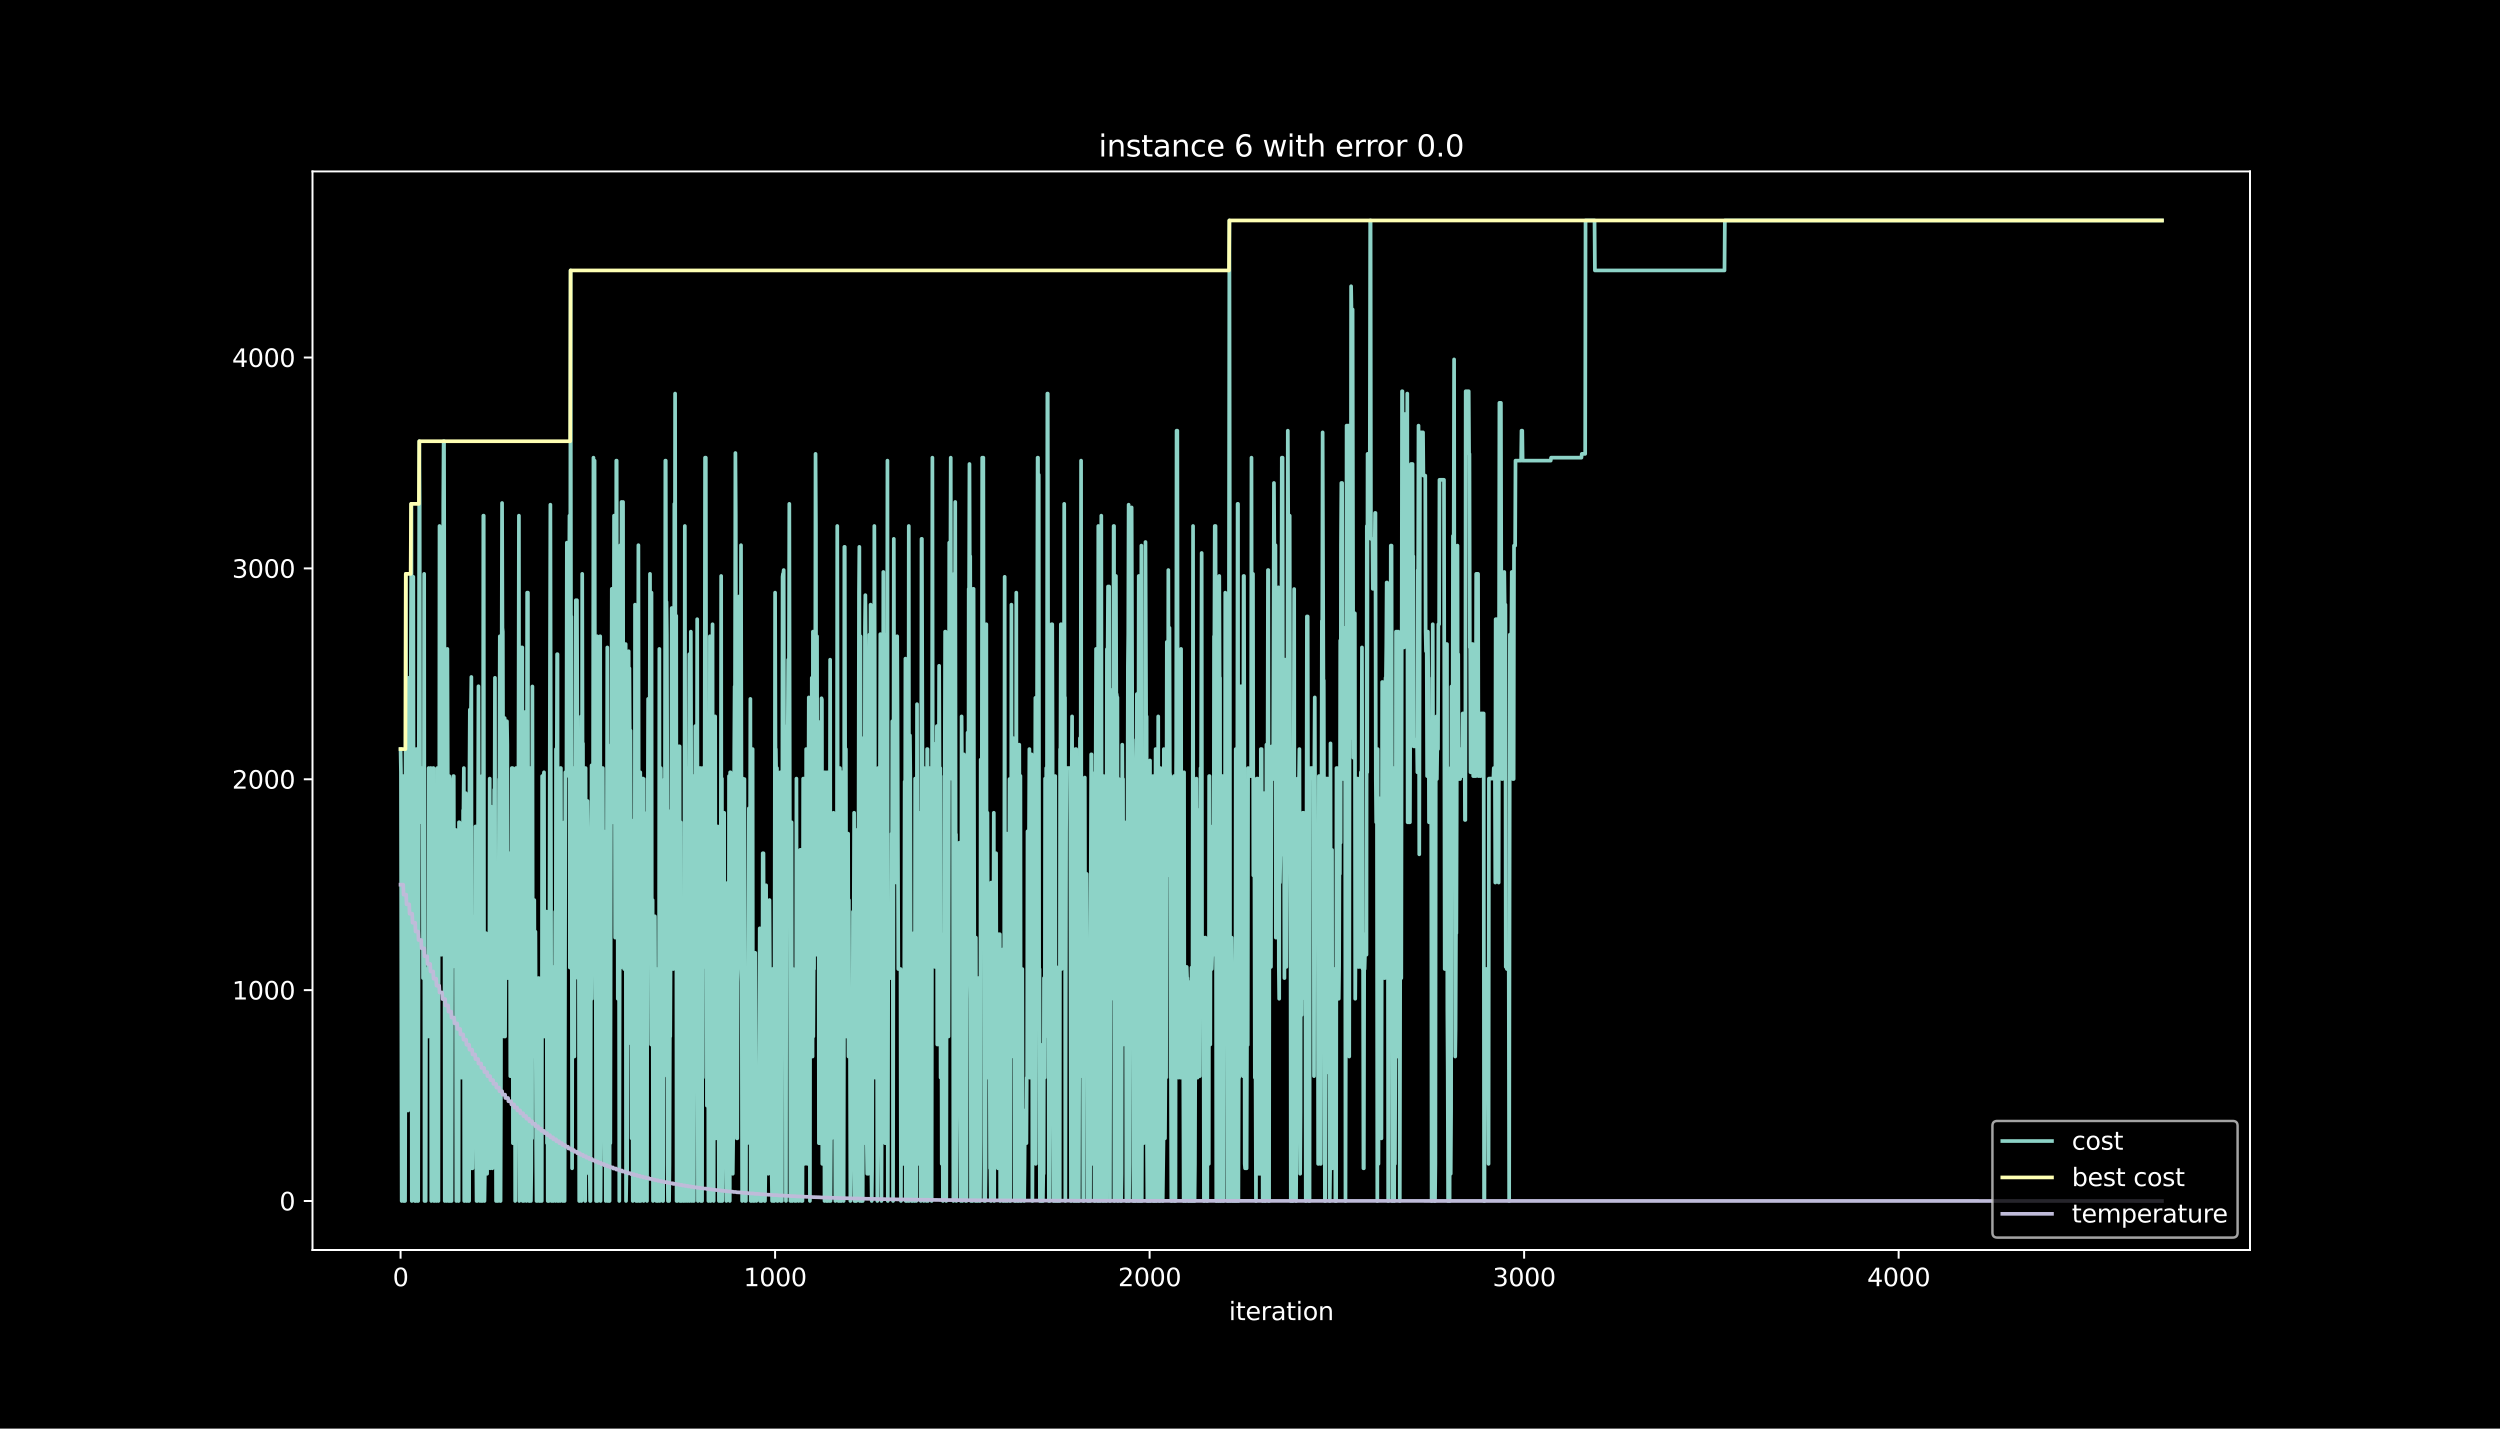<?xml version="1.0" encoding="utf-8" standalone="no"?>
<!DOCTYPE svg PUBLIC "-//W3C//DTD SVG 1.1//EN"
  "http://www.w3.org/Graphics/SVG/1.1/DTD/svg11.dtd">
<svg height="576pt" version="1.1" viewBox="0 0 1008 576" width="1008pt" xmlns="http://www.w3.org/2000/svg" xmlns:xlink="http://www.w3.org/1999/xlink">
 <defs>
  <style type="text/css">*{stroke-linecap:butt;stroke-linejoin:round;}</style>
 </defs>
 <g id="figure_1">
  <g id="patch_1">
   <path d="M 0 576 
L 1008 576 
L 1008 0 
L 0 0 
z
"/>
  </g>
  <g id="axes_1">
   <g id="patch_2">
    <path d="M 126 504 
L 907.2 504 
L 907.2 69.12 
L 126 69.12 
z
"/>
   </g>
   <g id="matplotlib.axis_1">
    <g id="xtick_1">
     <g id="line2d_1">
      <defs>
       <path d="M 0 0 
L 0 3.5 
" id="m294bc08057" style="stroke:#ffffff;stroke-width:0.8;"/>
      </defs>
      <g>
       <use style="fill:#ffffff;stroke:#ffffff;stroke-width:0.8;" x="161.509" xlink:href="#m294bc08057" y="504"/>
      </g>
     </g>
     <g id="text_1">
      <!-- 0 -->
      <g style="fill:#ffffff;" transform="translate(158.328 518.598)scale(0.1 -0.1)">
       <defs>
        <path d="M 2034 4250 
Q 1547 4250 1301 3770 
Q 1056 3291 1056 2328 
Q 1056 1369 1301 889 
Q 1547 409 2034 409 
Q 2525 409 2770 889 
Q 3016 1369 3016 2328 
Q 3016 3291 2770 3770 
Q 2525 4250 2034 4250 
z
M 2034 4750 
Q 2819 4750 3233 4129 
Q 3647 3509 3647 2328 
Q 3647 1150 3233 529 
Q 2819 -91 2034 -91 
Q 1250 -91 836 529 
Q 422 1150 422 2328 
Q 422 3509 836 4129 
Q 1250 4750 2034 4750 
z
" id="DejaVuSans-30" transform="scale(0.016)"/>
       </defs>
       <use xlink:href="#DejaVuSans-30"/>
      </g>
     </g>
    </g>
    <g id="xtick_2">
     <g id="line2d_2">
      <g>
       <use style="fill:#ffffff;stroke:#ffffff;stroke-width:0.8;" x="312.515" xlink:href="#m294bc08057" y="504"/>
      </g>
     </g>
     <g id="text_2">
      <!-- 1000 -->
      <g style="fill:#ffffff;" transform="translate(299.79 518.598)scale(0.1 -0.1)">
       <defs>
        <path d="M 794 531 
L 1825 531 
L 1825 4091 
L 703 3866 
L 703 4441 
L 1819 4666 
L 2450 4666 
L 2450 531 
L 3481 531 
L 3481 0 
L 794 0 
L 794 531 
z
" id="DejaVuSans-31" transform="scale(0.016)"/>
       </defs>
       <use xlink:href="#DejaVuSans-31"/>
       <use x="63.623" xlink:href="#DejaVuSans-30"/>
       <use x="127.246" xlink:href="#DejaVuSans-30"/>
       <use x="190.869" xlink:href="#DejaVuSans-30"/>
      </g>
     </g>
    </g>
    <g id="xtick_3">
     <g id="line2d_3">
      <g>
       <use style="fill:#ffffff;stroke:#ffffff;stroke-width:0.8;" x="463.521" xlink:href="#m294bc08057" y="504"/>
      </g>
     </g>
     <g id="text_3">
      <!-- 2000 -->
      <g style="fill:#ffffff;" transform="translate(450.796 518.598)scale(0.1 -0.1)">
       <defs>
        <path d="M 1228 531 
L 3431 531 
L 3431 0 
L 469 0 
L 469 531 
Q 828 903 1448 1529 
Q 2069 2156 2228 2338 
Q 2531 2678 2651 2914 
Q 2772 3150 2772 3378 
Q 2772 3750 2511 3984 
Q 2250 4219 1831 4219 
Q 1534 4219 1204 4116 
Q 875 4013 500 3803 
L 500 4441 
Q 881 4594 1212 4672 
Q 1544 4750 1819 4750 
Q 2544 4750 2975 4387 
Q 3406 4025 3406 3419 
Q 3406 3131 3298 2873 
Q 3191 2616 2906 2266 
Q 2828 2175 2409 1742 
Q 1991 1309 1228 531 
z
" id="DejaVuSans-32" transform="scale(0.016)"/>
       </defs>
       <use xlink:href="#DejaVuSans-32"/>
       <use x="63.623" xlink:href="#DejaVuSans-30"/>
       <use x="127.246" xlink:href="#DejaVuSans-30"/>
       <use x="190.869" xlink:href="#DejaVuSans-30"/>
      </g>
     </g>
    </g>
    <g id="xtick_4">
     <g id="line2d_4">
      <g>
       <use style="fill:#ffffff;stroke:#ffffff;stroke-width:0.8;" x="614.527" xlink:href="#m294bc08057" y="504"/>
      </g>
     </g>
     <g id="text_4">
      <!-- 3000 -->
      <g style="fill:#ffffff;" transform="translate(601.802 518.598)scale(0.1 -0.1)">
       <defs>
        <path d="M 2597 2516 
Q 3050 2419 3304 2112 
Q 3559 1806 3559 1356 
Q 3559 666 3084 287 
Q 2609 -91 1734 -91 
Q 1441 -91 1130 -33 
Q 819 25 488 141 
L 488 750 
Q 750 597 1062 519 
Q 1375 441 1716 441 
Q 2309 441 2620 675 
Q 2931 909 2931 1356 
Q 2931 1769 2642 2001 
Q 2353 2234 1838 2234 
L 1294 2234 
L 1294 2753 
L 1863 2753 
Q 2328 2753 2575 2939 
Q 2822 3125 2822 3475 
Q 2822 3834 2567 4026 
Q 2313 4219 1838 4219 
Q 1578 4219 1281 4162 
Q 984 4106 628 3988 
L 628 4550 
Q 988 4650 1302 4700 
Q 1616 4750 1894 4750 
Q 2613 4750 3031 4423 
Q 3450 4097 3450 3541 
Q 3450 3153 3228 2886 
Q 3006 2619 2597 2516 
z
" id="DejaVuSans-33" transform="scale(0.016)"/>
       </defs>
       <use xlink:href="#DejaVuSans-33"/>
       <use x="63.623" xlink:href="#DejaVuSans-30"/>
       <use x="127.246" xlink:href="#DejaVuSans-30"/>
       <use x="190.869" xlink:href="#DejaVuSans-30"/>
      </g>
     </g>
    </g>
    <g id="xtick_5">
     <g id="line2d_5">
      <g>
       <use style="fill:#ffffff;stroke:#ffffff;stroke-width:0.8;" x="765.534" xlink:href="#m294bc08057" y="504"/>
      </g>
     </g>
     <g id="text_5">
      <!-- 4000 -->
      <g style="fill:#ffffff;" transform="translate(752.809 518.598)scale(0.1 -0.1)">
       <defs>
        <path d="M 2419 4116 
L 825 1625 
L 2419 1625 
L 2419 4116 
z
M 2253 4666 
L 3047 4666 
L 3047 1625 
L 3713 1625 
L 3713 1100 
L 3047 1100 
L 3047 0 
L 2419 0 
L 2419 1100 
L 313 1100 
L 313 1709 
L 2253 4666 
z
" id="DejaVuSans-34" transform="scale(0.016)"/>
       </defs>
       <use xlink:href="#DejaVuSans-34"/>
       <use x="63.623" xlink:href="#DejaVuSans-30"/>
       <use x="127.246" xlink:href="#DejaVuSans-30"/>
       <use x="190.869" xlink:href="#DejaVuSans-30"/>
      </g>
     </g>
    </g>
    <g id="text_6">
     <!-- iteration -->
     <g style="fill:#ffffff;" transform="translate(495.477 532.277)scale(0.1 -0.1)">
      <defs>
       <path d="M 603 3500 
L 1178 3500 
L 1178 0 
L 603 0 
L 603 3500 
z
M 603 4863 
L 1178 4863 
L 1178 4134 
L 603 4134 
L 603 4863 
z
" id="DejaVuSans-69" transform="scale(0.016)"/>
       <path d="M 1172 4494 
L 1172 3500 
L 2356 3500 
L 2356 3053 
L 1172 3053 
L 1172 1153 
Q 1172 725 1289 603 
Q 1406 481 1766 481 
L 2356 481 
L 2356 0 
L 1766 0 
Q 1100 0 847 248 
Q 594 497 594 1153 
L 594 3053 
L 172 3053 
L 172 3500 
L 594 3500 
L 594 4494 
L 1172 4494 
z
" id="DejaVuSans-74" transform="scale(0.016)"/>
       <path d="M 3597 1894 
L 3597 1613 
L 953 1613 
Q 991 1019 1311 708 
Q 1631 397 2203 397 
Q 2534 397 2845 478 
Q 3156 559 3463 722 
L 3463 178 
Q 3153 47 2828 -22 
Q 2503 -91 2169 -91 
Q 1331 -91 842 396 
Q 353 884 353 1716 
Q 353 2575 817 3079 
Q 1281 3584 2069 3584 
Q 2775 3584 3186 3129 
Q 3597 2675 3597 1894 
z
M 3022 2063 
Q 3016 2534 2758 2815 
Q 2500 3097 2075 3097 
Q 1594 3097 1305 2825 
Q 1016 2553 972 2059 
L 3022 2063 
z
" id="DejaVuSans-65" transform="scale(0.016)"/>
       <path d="M 2631 2963 
Q 2534 3019 2420 3045 
Q 2306 3072 2169 3072 
Q 1681 3072 1420 2755 
Q 1159 2438 1159 1844 
L 1159 0 
L 581 0 
L 581 3500 
L 1159 3500 
L 1159 2956 
Q 1341 3275 1631 3429 
Q 1922 3584 2338 3584 
Q 2397 3584 2469 3576 
Q 2541 3569 2628 3553 
L 2631 2963 
z
" id="DejaVuSans-72" transform="scale(0.016)"/>
       <path d="M 2194 1759 
Q 1497 1759 1228 1600 
Q 959 1441 959 1056 
Q 959 750 1161 570 
Q 1363 391 1709 391 
Q 2188 391 2477 730 
Q 2766 1069 2766 1631 
L 2766 1759 
L 2194 1759 
z
M 3341 1997 
L 3341 0 
L 2766 0 
L 2766 531 
Q 2569 213 2275 61 
Q 1981 -91 1556 -91 
Q 1019 -91 701 211 
Q 384 513 384 1019 
Q 384 1609 779 1909 
Q 1175 2209 1959 2209 
L 2766 2209 
L 2766 2266 
Q 2766 2663 2505 2880 
Q 2244 3097 1772 3097 
Q 1472 3097 1187 3025 
Q 903 2953 641 2809 
L 641 3341 
Q 956 3463 1253 3523 
Q 1550 3584 1831 3584 
Q 2591 3584 2966 3190 
Q 3341 2797 3341 1997 
z
" id="DejaVuSans-61" transform="scale(0.016)"/>
       <path d="M 1959 3097 
Q 1497 3097 1228 2736 
Q 959 2375 959 1747 
Q 959 1119 1226 758 
Q 1494 397 1959 397 
Q 2419 397 2687 759 
Q 2956 1122 2956 1747 
Q 2956 2369 2687 2733 
Q 2419 3097 1959 3097 
z
M 1959 3584 
Q 2709 3584 3137 3096 
Q 3566 2609 3566 1747 
Q 3566 888 3137 398 
Q 2709 -91 1959 -91 
Q 1206 -91 779 398 
Q 353 888 353 1747 
Q 353 2609 779 3096 
Q 1206 3584 1959 3584 
z
" id="DejaVuSans-6f" transform="scale(0.016)"/>
       <path d="M 3513 2113 
L 3513 0 
L 2938 0 
L 2938 2094 
Q 2938 2591 2744 2837 
Q 2550 3084 2163 3084 
Q 1697 3084 1428 2787 
Q 1159 2491 1159 1978 
L 1159 0 
L 581 0 
L 581 3500 
L 1159 3500 
L 1159 2956 
Q 1366 3272 1645 3428 
Q 1925 3584 2291 3584 
Q 2894 3584 3203 3211 
Q 3513 2838 3513 2113 
z
" id="DejaVuSans-6e" transform="scale(0.016)"/>
      </defs>
      <use xlink:href="#DejaVuSans-69"/>
      <use x="27.783" xlink:href="#DejaVuSans-74"/>
      <use x="66.992" xlink:href="#DejaVuSans-65"/>
      <use x="128.516" xlink:href="#DejaVuSans-72"/>
      <use x="169.629" xlink:href="#DejaVuSans-61"/>
      <use x="230.908" xlink:href="#DejaVuSans-74"/>
      <use x="270.117" xlink:href="#DejaVuSans-69"/>
      <use x="297.9" xlink:href="#DejaVuSans-6f"/>
      <use x="359.082" xlink:href="#DejaVuSans-6e"/>
     </g>
    </g>
   </g>
   <g id="matplotlib.axis_2">
    <g id="ytick_1">
     <g id="line2d_6">
      <defs>
       <path d="M 0 0 
L -3.5 0 
" id="m737280b4cf" style="stroke:#ffffff;stroke-width:0.8;"/>
      </defs>
      <g>
       <use style="fill:#ffffff;stroke:#ffffff;stroke-width:0.8;" x="126" xlink:href="#m737280b4cf" y="484.233"/>
      </g>
     </g>
     <g id="text_7">
      <!-- 0 -->
      <g style="fill:#ffffff;" transform="translate(112.638 488.032)scale(0.1 -0.1)">
       <use xlink:href="#DejaVuSans-30"/>
      </g>
     </g>
    </g>
    <g id="ytick_2">
     <g id="line2d_7">
      <g>
       <use style="fill:#ffffff;stroke:#ffffff;stroke-width:0.8;" x="126" xlink:href="#m737280b4cf" y="399.212"/>
      </g>
     </g>
     <g id="text_8">
      <!-- 1000 -->
      <g style="fill:#ffffff;" transform="translate(93.55 403.011)scale(0.1 -0.1)">
       <use xlink:href="#DejaVuSans-31"/>
       <use x="63.623" xlink:href="#DejaVuSans-30"/>
       <use x="127.246" xlink:href="#DejaVuSans-30"/>
       <use x="190.869" xlink:href="#DejaVuSans-30"/>
      </g>
     </g>
    </g>
    <g id="ytick_3">
     <g id="line2d_8">
      <g>
       <use style="fill:#ffffff;stroke:#ffffff;stroke-width:0.8;" x="126" xlink:href="#m737280b4cf" y="314.192"/>
      </g>
     </g>
     <g id="text_9">
      <!-- 2000 -->
      <g style="fill:#ffffff;" transform="translate(93.55 317.991)scale(0.1 -0.1)">
       <use xlink:href="#DejaVuSans-32"/>
       <use x="63.623" xlink:href="#DejaVuSans-30"/>
       <use x="127.246" xlink:href="#DejaVuSans-30"/>
       <use x="190.869" xlink:href="#DejaVuSans-30"/>
      </g>
     </g>
    </g>
    <g id="ytick_4">
     <g id="line2d_9">
      <g>
       <use style="fill:#ffffff;stroke:#ffffff;stroke-width:0.8;" x="126" xlink:href="#m737280b4cf" y="229.171"/>
      </g>
     </g>
     <g id="text_10">
      <!-- 3000 -->
      <g style="fill:#ffffff;" transform="translate(93.55 232.97)scale(0.1 -0.1)">
       <use xlink:href="#DejaVuSans-33"/>
       <use x="63.623" xlink:href="#DejaVuSans-30"/>
       <use x="127.246" xlink:href="#DejaVuSans-30"/>
       <use x="190.869" xlink:href="#DejaVuSans-30"/>
      </g>
     </g>
    </g>
    <g id="ytick_5">
     <g id="line2d_10">
      <g>
       <use style="fill:#ffffff;stroke:#ffffff;stroke-width:0.8;" x="126" xlink:href="#m737280b4cf" y="144.151"/>
      </g>
     </g>
     <g id="text_11">
      <!-- 4000 -->
      <g style="fill:#ffffff;" transform="translate(93.55 147.95)scale(0.1 -0.1)">
       <use xlink:href="#DejaVuSans-34"/>
       <use x="63.623" xlink:href="#DejaVuSans-30"/>
       <use x="127.246" xlink:href="#DejaVuSans-30"/>
       <use x="190.869" xlink:href="#DejaVuSans-30"/>
      </g>
     </g>
    </g>
   </g>
   <g id="line2d_11">
    <path clip-path="url(#p4dd8d42e33)" d="M 161.509 302.034 
L 161.66 311.386 
L 161.962 484.233 
L 162.113 434.496 
L 162.264 312.916 
L 162.566 312.916 
L 162.717 484.233 
L 163.321 484.233 
L 163.472 402.698 
L 163.623 231.382 
L 163.774 312.916 
L 164.076 312.916 
L 164.227 394.366 
L 164.378 336.127 
L 164.529 447.759 
L 164.68 402.698 
L 164.831 273.297 
L 164.982 281.799 
L 165.133 281.799 
L 165.284 331.536 
L 165.435 331.536 
L 165.888 203.155 
L 166.039 484.233 
L 166.341 314.107 
L 166.492 314.107 
L 166.643 232.572 
L 166.794 389.52 
L 166.945 389.52 
L 167.096 402.698 
L 167.247 484.233 
L 167.7 484.233 
L 167.851 302.034 
L 168.153 302.034 
L 168.304 484.233 
L 168.455 311.386 
L 168.606 484.233 
L 169.059 177.904 
L 169.21 203.155 
L 169.361 331.536 
L 169.512 309.686 
L 170.116 309.686 
L 170.267 312.916 
L 170.418 312.916 
L 170.569 394.366 
L 170.72 369.115 
L 170.871 377.447 
L 171.022 231.382 
L 171.173 484.233 
L 171.324 417.917 
L 171.475 417.917 
L 171.627 484.233 
L 171.778 394.366 
L 171.929 390.71 
L 172.231 390.71 
L 172.382 417.917 
L 172.684 417.917 
L 172.835 309.686 
L 172.986 389.86 
L 173.137 378.042 
L 173.439 378.042 
L 173.59 309.686 
L 173.741 309.686 
L 173.892 484.233 
L 174.345 312.576 
L 174.496 433.901 
L 174.647 309.686 
L 174.798 309.686 
L 174.949 484.233 
L 175.1 425.994 
L 175.251 484.233 
L 175.402 458.982 
L 175.553 458.982 
L 175.704 369.115 
L 176.006 484.233 
L 176.157 473.265 
L 176.308 309.686 
L 176.459 389.86 
L 176.61 389.86 
L 176.761 484.233 
L 176.912 313.937 
L 177.063 384.929 
L 177.214 212.082 
L 177.365 311.386 
L 177.516 229.851 
L 177.667 229.851 
L 177.818 384.929 
L 178.12 384.929 
L 178.271 256.548 
L 178.422 256.548 
L 178.573 331.536 
L 178.724 203.155 
L 178.875 177.904 
L 179.026 177.904 
L 179.177 255.953 
L 179.328 484.233 
L 179.479 312.916 
L 179.781 312.916 
L 180.083 484.233 
L 180.385 261.649 
L 180.536 314.107 
L 180.687 314.107 
L 180.838 484.233 
L 180.989 312.916 
L 181.14 312.916 
L 181.291 484.233 
L 181.442 484.233 
L 181.593 390.115 
L 181.744 484.233 
L 181.895 331.536 
L 182.046 484.233 
L 182.348 331.621 
L 182.499 389.86 
L 182.65 313.937 
L 182.801 312.916 
L 182.952 312.916 
L 183.103 384.929 
L 183.254 334.597 
L 183.707 334.597 
L 183.858 384.929 
L 184.009 484.233 
L 184.16 394.366 
L 184.462 394.366 
L 184.764 484.233 
L 184.915 484.233 
L 185.066 331.536 
L 185.217 331.536 
L 185.368 394.366 
L 185.67 344.034 
L 185.821 344.034 
L 185.972 434.496 
L 186.123 434.496 
L 186.274 335.192 
L 186.425 384.929 
L 186.576 384.929 
L 186.727 326.69 
L 186.878 326.69 
L 187.029 309.686 
L 187.18 484.233 
L 187.331 484.233 
L 187.482 378.042 
L 187.633 378.042 
L 187.784 319.803 
L 187.935 326.69 
L 188.086 484.233 
L 188.237 484.233 
L 188.388 390.71 
L 188.539 378.042 
L 188.69 331.536 
L 188.841 484.233 
L 188.992 433.901 
L 189.143 484.233 
L 189.294 311.386 
L 189.445 286.135 
L 189.898 286.135 
L 190.049 272.957 
L 190.2 471.055 
L 190.502 471.055 
L 190.804 376.682 
L 190.955 421.147 
L 191.106 421.147 
L 191.257 369.455 
L 191.408 369.455 
L 191.559 407.289 
L 191.71 333.236 
L 191.861 333.236 
L 192.012 460.937 
L 192.163 484.233 
L 192.314 421.147 
L 192.465 484.233 
L 192.767 327.03 
L 192.918 276.698 
L 193.069 370.815 
L 193.22 389.86 
L 193.371 389.86 
L 193.522 484.233 
L 193.673 378.042 
L 193.975 378.042 
L 194.126 484.233 
L 194.277 312.916 
L 194.428 331.536 
L 194.579 484.233 
L 194.73 390.115 
L 194.881 207.916 
L 195.032 207.916 
L 195.183 434.496 
L 195.334 484.233 
L 195.485 473.265 
L 195.787 473.265 
L 195.938 376.257 
L 196.089 473.265 
L 196.392 473.265 
L 196.543 389.86 
L 196.694 460.937 
L 196.845 460.937 
L 196.996 390.71 
L 197.147 434.496 
L 197.298 409.245 
L 197.449 313.937 
L 197.6 471.055 
L 197.902 325.244 
L 198.053 325.244 
L 198.204 419.362 
L 198.355 419.362 
L 198.506 471.055 
L 198.657 371.751 
L 198.808 371.751 
L 198.959 384.929 
L 199.11 371.751 
L 199.261 318.358 
L 199.412 331.536 
L 199.563 273.297 
L 199.714 425.994 
L 199.865 412.815 
L 200.016 484.233 
L 200.167 471.055 
L 200.318 471.055 
L 200.469 484.233 
L 200.62 394.366 
L 200.771 484.233 
L 201.224 314.107 
L 201.375 314.107 
L 201.526 256.548 
L 201.677 484.233 
L 201.828 484.233 
L 201.979 433.901 
L 202.13 261.054 
L 202.281 261.054 
L 202.432 202.815 
L 202.583 253.147 
L 202.734 254.677 
L 202.885 323.799 
L 203.036 323.799 
L 203.187 417.917 
L 203.338 417.917 
L 203.489 289.536 
L 203.64 417.917 
L 203.942 331.621 
L 204.093 331.621 
L 204.244 290.811 
L 204.395 290.811 
L 204.546 300.248 
L 204.697 394.366 
L 205.301 394.366 
L 205.452 344.034 
L 205.603 344.034 
L 205.754 433.901 
L 205.905 382.208 
L 206.056 433.901 
L 206.358 309.686 
L 206.66 309.686 
L 206.811 460.937 
L 206.962 390.71 
L 207.113 390.71 
L 207.264 421.147 
L 207.415 370.815 
L 207.566 370.815 
L 207.717 484.233 
L 207.868 458.982 
L 208.019 309.686 
L 208.17 309.686 
L 208.321 432.54 
L 208.623 432.54 
L 208.925 382.803 
L 209.227 207.916 
L 209.378 484.233 
L 209.529 389.86 
L 209.68 469.269 
L 209.831 460.937 
L 209.982 473.265 
L 210.284 261.054 
L 210.586 261.054 
L 210.737 484.233 
L 210.888 433.901 
L 211.039 339.783 
L 211.19 484.233 
L 211.341 394.366 
L 211.492 381.188 
L 211.643 381.188 
L 211.794 287.07 
L 211.945 287.07 
L 212.247 484.233 
L 212.549 238.949 
L 212.7 302.034 
L 212.851 238.949 
L 213.002 469.269 
L 213.153 469.269 
L 213.304 484.233 
L 213.606 484.233 
L 213.757 309.686 
L 214.059 484.233 
L 214.21 471.055 
L 214.361 390.71 
L 214.512 458.982 
L 214.663 276.783 
L 214.814 407.289 
L 214.965 394.366 
L 215.116 394.366 
L 215.267 421.147 
L 215.418 362.908 
L 215.569 425.994 
L 215.72 425.994 
L 215.871 375.662 
L 216.173 460.937 
L 216.324 484.233 
L 216.475 460.937 
L 216.626 484.233 
L 216.777 473.265 
L 216.928 473.265 
L 217.079 394.366 
L 217.23 394.366 
L 217.381 484.233 
L 217.532 484.233 
L 217.683 434.496 
L 217.834 434.496 
L 217.985 484.233 
L 218.136 394.366 
L 218.287 394.366 
L 218.438 484.233 
L 218.589 312.916 
L 218.74 312.916 
L 218.891 331.536 
L 219.042 312.916 
L 219.193 312.916 
L 219.344 311.386 
L 219.495 417.917 
L 219.646 417.917 
L 219.797 392.666 
L 219.948 392.666 
L 220.099 367.585 
L 220.401 367.585 
L 220.552 460.937 
L 220.703 378.042 
L 220.854 484.233 
L 221.308 484.233 
L 221.761 261.734 
L 221.912 203.495 
L 222.365 484.233 
L 222.516 394.366 
L 222.667 484.233 
L 222.818 390.115 
L 222.969 390.115 
L 223.12 484.233 
L 223.271 389.86 
L 223.422 389.86 
L 223.573 460.937 
L 223.724 433.901 
L 223.875 367.585 
L 224.026 484.233 
L 224.177 302.034 
L 224.328 314.107 
L 224.479 314.107 
L 224.63 263.774 
L 224.781 263.774 
L 224.932 484.233 
L 225.083 484.233 
L 225.234 469.269 
L 225.536 469.269 
L 225.687 390.71 
L 225.838 484.233 
L 225.989 309.686 
L 226.14 309.686 
L 226.291 390.71 
L 226.593 390.71 
L 226.744 384.929 
L 226.895 484.233 
L 227.197 367.585 
L 227.348 484.233 
L 227.499 331.536 
L 227.65 484.233 
L 227.952 311.386 
L 228.103 311.386 
L 228.254 312.916 
L 228.405 312.916 
L 228.556 218.799 
L 228.707 295.742 
L 229.009 295.742 
L 229.16 237.418 
L 229.462 237.418 
L 229.613 207.916 
L 229.764 390.115 
L 230.066 109.037 
L 230.217 248.556 
L 230.368 248.556 
L 230.67 471.055 
L 230.821 313.937 
L 231.123 313.937 
L 231.274 309.686 
L 231.425 309.686 
L 231.576 425.994 
L 231.727 336.127 
L 231.878 394.366 
L 232.18 242.009 
L 232.331 242.009 
L 232.482 336.127 
L 232.633 242.009 
L 233.086 394.366 
L 233.237 394.366 
L 233.388 371.751 
L 233.539 484.233 
L 233.69 484.233 
L 233.841 471.055 
L 233.992 471.055 
L 234.143 420.722 
L 234.294 288.856 
L 234.445 484.233 
L 234.596 402.698 
L 234.747 231.382 
L 234.898 312.916 
L 235.049 299.738 
L 235.351 460.937 
L 235.502 309.686 
L 235.955 484.233 
L 236.106 309.686 
L 236.257 421.147 
L 236.408 394.366 
L 236.559 344.034 
L 236.71 381.188 
L 236.861 322.949 
L 237.012 336.127 
L 237.314 336.127 
L 237.465 473.265 
L 237.616 473.265 
L 237.767 469.269 
L 237.918 484.233 
L 238.069 484.233 
L 238.22 402.698 
L 238.371 402.698 
L 238.522 308.58 
L 238.673 402.698 
L 238.824 377.447 
L 238.975 312.916 
L 239.126 312.916 
L 239.277 184.535 
L 239.428 355.852 
L 239.579 185.726 
L 239.73 185.726 
L 239.881 289.536 
L 240.032 292.766 
L 240.183 355.852 
L 240.334 484.233 
L 240.485 484.233 
L 240.787 256.548 
L 240.938 484.233 
L 241.089 473.265 
L 241.391 355.852 
L 241.542 355.852 
L 241.693 390.71 
L 241.844 384.929 
L 241.995 256.548 
L 242.146 484.233 
L 242.297 458.982 
L 242.448 407.289 
L 242.599 313.171 
L 242.75 309.686 
L 243.052 309.686 
L 243.203 384.929 
L 243.354 335.192 
L 243.505 335.192 
L 243.807 469.269 
L 243.958 355.852 
L 244.109 355.852 
L 244.26 484.233 
L 244.411 389.86 
L 244.562 417.917 
L 244.864 261.054 
L 245.015 484.233 
L 245.166 311.386 
L 245.317 484.233 
L 245.468 312.916 
L 245.62 484.233 
L 245.771 484.233 
L 245.922 389.86 
L 246.073 460.937 
L 246.375 300.248 
L 246.526 300.248 
L 246.677 237.418 
L 246.828 237.418 
L 247.13 331.536 
L 247.281 302.034 
L 247.432 302.034 
L 247.583 207.916 
L 247.734 290.811 
L 247.885 283.924 
L 248.036 378.042 
L 248.187 314.107 
L 248.338 314.107 
L 248.489 185.726 
L 248.64 185.726 
L 248.791 314.107 
L 248.942 232.572 
L 249.093 402.698 
L 249.244 313.937 
L 249.395 313.937 
L 249.546 331.536 
L 249.697 484.233 
L 249.848 390.115 
L 249.999 390.115 
L 250.15 219.819 
L 250.301 390.115 
L 250.603 202.39 
L 250.754 296.507 
L 250.905 229.851 
L 251.056 296.507 
L 251.207 202.39 
L 251.358 389.52 
L 251.509 336.382 
L 251.66 390.71 
L 251.811 312.916 
L 251.962 312.916 
L 252.113 311.386 
L 252.264 259.694 
L 252.415 484.233 
L 252.566 473.265 
L 252.717 422.933 
L 252.868 473.265 
L 253.019 384.164 
L 253.17 420.722 
L 253.321 420.722 
L 253.472 262.584 
L 253.623 327.71 
L 253.774 269.471 
L 253.925 294.552 
L 254.076 350.41 
L 254.227 294.552 
L 254.378 352.791 
L 254.529 352.791 
L 254.68 458.982 
L 254.831 458.982 
L 254.982 395.896 
L 255.133 484.233 
L 255.284 355.852 
L 255.586 355.852 
L 255.737 330.601 
L 255.888 458.982 
L 256.039 243.795 
L 256.19 378.042 
L 256.341 394.366 
L 256.492 484.233 
L 256.643 378.042 
L 256.794 484.233 
L 256.945 484.233 
L 257.398 219.819 
L 257.7 484.233 
L 257.851 484.233 
L 258.002 311.386 
L 258.153 311.386 
L 258.304 484.233 
L 258.455 445.803 
L 258.606 458.982 
L 258.757 407.289 
L 258.908 313.937 
L 259.361 313.937 
L 259.512 484.233 
L 259.663 338.423 
L 260.267 338.423 
L 260.418 378.042 
L 260.569 378.042 
L 260.72 327.71 
L 260.871 484.233 
L 261.022 313.937 
L 261.173 331.536 
L 261.324 281.799 
L 261.475 331.536 
L 261.626 331.536 
L 261.777 281.799 
L 261.928 312.916 
L 262.079 231.382 
L 262.532 421.147 
L 262.683 238.949 
L 262.834 421.147 
L 262.985 421.147 
L 263.136 362.908 
L 263.287 484.233 
L 263.589 369.455 
L 264.042 369.455 
L 264.193 421.147 
L 264.495 421.147 
L 264.646 484.233 
L 264.797 390.71 
L 264.948 471.055 
L 265.099 484.233 
L 265.25 484.233 
L 265.401 460.937 
L 265.552 460.937 
L 265.703 434.496 
L 265.854 261.649 
L 266.005 484.233 
L 266.156 309.686 
L 266.458 309.686 
L 266.609 434.496 
L 266.76 376.257 
L 266.911 374.301 
L 267.062 374.301 
L 267.213 484.233 
L 267.364 484.233 
L 267.515 390.71 
L 267.666 433.901 
L 267.817 327.71 
L 267.968 314.107 
L 268.119 314.107 
L 268.27 185.726 
L 268.421 185.726 
L 268.572 255.868 
L 268.723 242.689 
L 268.874 255.868 
L 269.025 309.686 
L 269.176 469.269 
L 269.327 484.233 
L 269.478 484.233 
L 269.629 432.54 
L 269.78 484.233 
L 269.931 469.269 
L 270.082 417.917 
L 270.234 417.917 
L 270.385 384.929 
L 270.536 326.69 
L 270.687 326.69 
L 270.838 245.155 
L 270.989 333.491 
L 271.14 333.491 
L 271.291 319.208 
L 271.442 390.71 
L 271.593 355.852 
L 271.744 355.852 
L 271.895 203.155 
L 272.046 331.536 
L 272.197 158.689 
L 272.348 311.386 
L 272.499 311.386 
L 272.65 248.301 
L 272.801 484.233 
L 272.952 384.929 
L 273.103 484.233 
L 273.254 471.055 
L 273.405 421.318 
L 273.556 471.055 
L 273.707 300.928 
L 274.009 300.928 
L 274.16 484.233 
L 274.311 484.233 
L 274.462 331.536 
L 274.613 484.233 
L 274.764 425.994 
L 274.915 484.233 
L 275.217 460.087 
L 275.368 469.269 
L 275.519 417.917 
L 275.67 484.233 
L 275.821 484.233 
L 275.972 384.929 
L 276.123 212.082 
L 276.576 484.233 
L 276.727 312.916 
L 276.878 432.54 
L 277.029 432.54 
L 277.18 309.686 
L 277.331 484.233 
L 277.482 314.107 
L 277.784 314.107 
L 277.935 263.774 
L 278.086 484.233 
L 278.237 425.994 
L 278.388 425.994 
L 278.539 254.677 
L 278.69 312.916 
L 278.841 312.916 
L 278.992 484.233 
L 279.445 312.916 
L 279.596 312.916 
L 279.747 484.233 
L 279.898 421.147 
L 280.2 421.147 
L 280.351 292.766 
L 280.502 292.766 
L 280.653 378.042 
L 280.955 378.042 
L 281.106 249.661 
L 281.408 484.233 
L 281.559 433.901 
L 281.71 433.901 
L 281.861 309.686 
L 282.465 309.686 
L 282.616 484.233 
L 282.767 432.54 
L 282.918 484.233 
L 283.069 484.233 
L 283.22 309.686 
L 283.371 434.496 
L 283.522 340.378 
L 283.673 390.115 
L 283.824 376.937 
L 283.975 312.916 
L 284.126 312.916 
L 284.277 184.535 
L 284.579 184.535 
L 284.73 312.916 
L 284.881 287.665 
L 285.032 445.803 
L 285.183 364.269 
L 285.485 364.269 
L 285.636 484.233 
L 285.787 421.147 
L 285.938 309.686 
L 286.089 384.929 
L 286.24 256.548 
L 286.391 484.233 
L 286.542 484.233 
L 286.693 458.982 
L 286.844 306.285 
L 286.995 313.937 
L 287.146 433.901 
L 287.297 251.702 
L 287.448 433.901 
L 287.599 433.901 
L 287.75 484.233 
L 287.901 312.916 
L 288.052 314.107 
L 288.203 314.107 
L 288.354 288.856 
L 288.505 458.982 
L 288.656 458.982 
L 288.807 445.803 
L 288.958 376.682 
L 289.109 384.929 
L 289.26 333.236 
L 289.411 333.236 
L 289.864 484.233 
L 290.015 389.86 
L 290.166 389.86 
L 290.317 484.233 
L 290.468 484.233 
L 290.77 232.232 
L 290.921 484.233 
L 291.072 313.937 
L 291.223 484.233 
L 291.525 352.961 
L 291.827 352.961 
L 291.978 327.71 
L 292.129 469.269 
L 292.733 469.269 
L 292.884 484.233 
L 293.186 374.301 
L 293.337 402.698 
L 293.488 355.852 
L 293.639 469.269 
L 293.79 469.269 
L 293.941 312.916 
L 294.092 460.937 
L 294.243 484.233 
L 294.394 311.386 
L 294.545 311.386 
L 294.696 312.916 
L 295.301 312.916 
L 295.452 473.265 
L 295.603 460.087 
L 296.056 302.034 
L 296.207 276.783 
L 296.358 276.783 
L 296.509 182.665 
L 296.66 207.916 
L 296.811 302.034 
L 296.962 276.783 
L 297.113 458.982 
L 297.264 458.982 
L 297.415 395.896 
L 297.566 390.71 
L 297.717 390.115 
L 297.868 339.783 
L 298.019 240.479 
L 298.321 240.479 
L 298.472 290.811 
L 298.623 379.147 
L 298.774 219.819 
L 299.227 484.233 
L 299.529 313.937 
L 299.68 460.937 
L 299.982 460.937 
L 300.133 314.107 
L 300.435 484.233 
L 300.586 421.147 
L 300.737 484.233 
L 300.888 421.147 
L 301.039 460.937 
L 301.341 460.937 
L 301.492 434.496 
L 301.643 434.496 
L 301.945 325.925 
L 302.247 421.318 
L 302.549 281.799 
L 302.7 484.233 
L 302.851 458.982 
L 303.002 390.71 
L 303.153 484.233 
L 303.304 331.536 
L 303.455 302.034 
L 303.606 469.269 
L 303.757 469.269 
L 303.908 484.233 
L 304.059 484.233 
L 304.21 434.496 
L 304.361 434.496 
L 304.512 384.164 
L 304.663 433.901 
L 304.814 433.901 
L 304.965 484.233 
L 305.267 448.014 
L 305.418 473.265 
L 305.569 473.265 
L 305.72 469.269 
L 306.022 469.269 
L 306.324 374.301 
L 306.475 484.233 
L 306.626 384.929 
L 306.777 484.233 
L 307.079 484.233 
L 307.23 433.901 
L 307.381 433.901 
L 307.532 344.034 
L 307.834 344.034 
L 307.985 394.366 
L 308.136 394.366 
L 308.287 484.233 
L 308.438 484.233 
L 308.589 471.055 
L 308.891 356.957 
L 309.042 408.649 
L 309.193 408.649 
L 309.344 433.901 
L 309.495 384.164 
L 309.646 384.164 
L 309.797 473.265 
L 309.948 415.026 
L 310.099 401.848 
L 310.25 362.908 
L 310.401 390.71 
L 310.854 390.71 
L 311.005 473.265 
L 311.156 473.265 
L 311.307 484.233 
L 311.458 390.71 
L 311.609 390.71 
L 311.76 417.917 
L 311.911 484.233 
L 312.213 484.233 
L 312.515 238.949 
L 312.666 302.034 
L 312.817 302.034 
L 312.968 313.937 
L 313.119 355.852 
L 313.27 309.686 
L 313.421 484.233 
L 313.572 484.233 
L 313.723 460.937 
L 313.874 366.819 
L 314.025 390.115 
L 314.176 364.864 
L 314.327 458.982 
L 314.478 448.014 
L 314.629 311.386 
L 314.78 484.233 
L 314.931 384.929 
L 315.082 384.929 
L 315.233 484.233 
L 315.384 402.698 
L 315.535 232.572 
L 315.686 231.382 
L 315.837 231.382 
L 315.988 229.851 
L 316.139 313.937 
L 316.743 313.937 
L 316.894 484.233 
L 317.045 355.852 
L 317.196 355.852 
L 317.347 292.766 
L 317.649 292.766 
L 317.8 265.985 
L 318.102 265.985 
L 318.253 203.155 
L 318.555 394.366 
L 318.706 484.233 
L 318.857 331.536 
L 319.159 331.536 
L 319.31 484.233 
L 319.462 484.233 
L 319.613 460.937 
L 319.764 390.71 
L 319.915 469.269 
L 320.368 469.269 
L 320.519 484.233 
L 320.67 390.71 
L 320.821 390.71 
L 320.972 484.233 
L 321.123 313.937 
L 321.274 421.147 
L 321.425 421.147 
L 321.576 473.265 
L 321.727 390.71 
L 321.878 417.917 
L 322.029 484.233 
L 322.331 421.318 
L 322.482 421.318 
L 322.633 342.674 
L 322.935 342.674 
L 323.086 484.233 
L 323.237 384.929 
L 323.388 384.929 
L 323.539 484.233 
L 323.841 313.937 
L 323.992 313.937 
L 324.143 469.269 
L 324.445 469.269 
L 324.596 433.901 
L 324.747 367.585 
L 324.898 390.71 
L 325.049 302.034 
L 325.2 302.034 
L 325.502 469.269 
L 325.804 331.536 
L 325.955 331.536 
L 326.106 281.204 
L 326.257 331.536 
L 326.408 309.686 
L 326.559 484.233 
L 326.71 312.916 
L 326.861 309.686 
L 327.012 309.686 
L 327.163 425.994 
L 327.314 273.297 
L 327.616 425.994 
L 327.767 254.677 
L 327.918 417.917 
L 328.069 390.71 
L 328.22 390.71 
L 328.371 312.916 
L 328.522 311.386 
L 328.673 311.386 
L 328.824 183.005 
L 328.975 212.082 
L 329.126 384.929 
L 329.277 256.548 
L 329.428 256.548 
L 329.579 384.929 
L 329.73 290.811 
L 329.881 327.03 
L 330.032 295.742 
L 330.183 460.937 
L 330.334 379.402 
L 330.485 460.937 
L 330.787 460.937 
L 331.24 281.544 
L 331.391 282.139 
L 331.542 469.269 
L 331.844 469.269 
L 331.995 394.366 
L 332.146 394.366 
L 332.297 381.188 
L 332.448 484.233 
L 332.599 311.386 
L 332.75 389.86 
L 333.052 389.86 
L 333.203 484.233 
L 333.354 484.233 
L 333.505 311.386 
L 333.656 484.233 
L 333.807 484.233 
L 333.958 473.265 
L 334.109 473.265 
L 334.26 421.147 
L 334.411 484.233 
L 334.713 265.985 
L 334.864 484.233 
L 335.015 458.982 
L 335.166 392.666 
L 335.317 458.982 
L 335.468 409.245 
L 335.921 409.245 
L 336.072 327.71 
L 336.223 351.006 
L 336.374 400.743 
L 336.525 387.564 
L 336.827 484.233 
L 337.129 417.917 
L 337.28 384.929 
L 337.431 384.929 
L 337.582 212.082 
L 338.035 484.233 
L 338.186 484.233 
L 338.337 312.916 
L 338.488 484.233 
L 338.639 309.686 
L 338.941 484.233 
L 339.243 484.233 
L 339.394 460.937 
L 339.545 311.386 
L 339.696 417.917 
L 339.847 417.917 
L 339.998 312.916 
L 340.149 484.233 
L 340.3 402.698 
L 340.451 220.499 
L 340.602 220.499 
L 340.753 302.034 
L 341.055 302.034 
L 341.206 417.917 
L 341.357 394.366 
L 341.508 394.366 
L 341.659 336.127 
L 341.961 336.127 
L 342.112 425.994 
L 342.263 362.908 
L 342.414 421.147 
L 342.716 421.147 
L 342.867 484.233 
L 343.169 460.087 
L 343.32 471.055 
L 343.471 469.269 
L 343.622 469.269 
L 343.773 433.901 
L 343.924 367.585 
L 344.075 417.917 
L 344.378 327.71 
L 344.529 484.233 
L 345.284 484.233 
L 345.586 334.597 
L 345.737 370.815 
L 345.888 370.815 
L 346.19 326.435 
L 346.341 238.949 
L 346.492 220.499 
L 346.643 484.233 
L 346.945 256.548 
L 347.247 484.233 
L 347.549 484.233 
L 347.7 425.994 
L 347.851 484.233 
L 348.153 297.613 
L 348.304 460.937 
L 348.455 460.937 
L 348.606 402.698 
L 348.757 253.147 
L 348.908 239.969 
L 349.059 261.649 
L 349.21 390.71 
L 349.361 390.71 
L 349.512 460.937 
L 349.663 473.265 
L 349.814 415.026 
L 349.965 415.026 
L 350.116 473.265 
L 350.267 314.107 
L 350.418 314.107 
L 350.569 255.868 
L 350.72 417.917 
L 350.871 359.678 
L 351.022 243.795 
L 351.173 302.034 
L 351.324 469.269 
L 351.475 484.233 
L 351.626 471.055 
L 351.777 407.969 
L 351.928 421.147 
L 352.079 339.613 
L 352.23 389.86 
L 352.381 384.929 
L 352.532 212.082 
L 352.683 261.649 
L 352.834 434.496 
L 353.136 434.496 
L 353.287 390.71 
L 353.438 390.71 
L 353.589 378.042 
L 353.74 484.233 
L 353.891 460.937 
L 354.042 309.686 
L 354.193 421.147 
L 354.344 371.41 
L 354.495 371.41 
L 354.646 313.937 
L 354.797 313.937 
L 354.948 255.698 
L 355.401 484.233 
L 355.703 376.257 
L 355.854 363.078 
L 356.005 363.078 
L 356.156 230.616 
L 356.307 306.625 
L 356.458 319.803 
L 356.609 402.698 
L 356.76 402.698 
L 356.911 460.937 
L 357.062 402.698 
L 357.213 255.868 
L 357.364 255.868 
L 357.515 263.774 
L 357.666 305.52 
L 357.817 185.726 
L 357.968 484.233 
L 358.119 390.71 
L 358.27 390.71 
L 358.421 394.366 
L 358.874 394.366 
L 359.025 390.71 
L 359.176 394.366 
L 359.327 394.366 
L 359.478 336.127 
L 359.629 384.929 
L 359.78 290.811 
L 359.931 313.937 
L 360.082 484.233 
L 360.384 217.268 
L 360.535 311.386 
L 360.686 313.937 
L 360.988 313.937 
L 361.139 312.916 
L 361.441 355.852 
L 361.592 355.852 
L 361.743 256.548 
L 361.894 292.766 
L 362.196 390.71 
L 363.102 390.71 
L 363.253 484.233 
L 363.404 432.54 
L 363.555 432.54 
L 363.706 469.269 
L 364.31 469.269 
L 364.461 458.982 
L 364.763 315.127 
L 364.914 364.864 
L 365.065 265.56 
L 365.216 484.233 
L 365.518 484.233 
L 365.669 458.982 
L 365.82 400.743 
L 366.122 484.233 
L 366.273 394.366 
L 366.424 212.082 
L 366.575 484.233 
L 366.877 296.507 
L 367.028 312.916 
L 367.33 460.937 
L 367.481 460.937 
L 367.632 484.233 
L 367.934 484.233 
L 368.085 434.496 
L 368.236 434.496 
L 368.387 376.257 
L 368.689 484.233 
L 368.841 484.233 
L 368.992 313.937 
L 369.143 469.269 
L 369.294 469.269 
L 369.445 484.233 
L 369.747 283.924 
L 369.898 390.115 
L 370.049 339.783 
L 370.2 339.783 
L 370.351 327.71 
L 370.502 469.269 
L 370.955 469.269 
L 371.106 394.366 
L 371.257 484.233 
L 371.559 217.268 
L 371.71 217.268 
L 372.012 344.034 
L 372.163 394.366 
L 372.314 394.366 
L 372.465 484.233 
L 372.616 309.686 
L 372.767 434.496 
L 372.918 434.496 
L 373.069 409.245 
L 373.22 434.496 
L 373.371 434.496 
L 373.522 484.233 
L 373.824 302.034 
L 373.975 302.034 
L 374.126 484.233 
L 374.579 309.686 
L 374.881 309.686 
L 375.032 355.852 
L 375.183 469.269 
L 375.485 469.269 
L 375.636 484.233 
L 375.938 184.535 
L 376.089 312.916 
L 376.24 312.916 
L 376.391 299.738 
L 376.542 309.686 
L 376.844 309.686 
L 376.995 389.86 
L 377.297 389.86 
L 377.75 292.766 
L 377.901 421.147 
L 378.052 339.613 
L 378.203 421.147 
L 378.354 327.03 
L 378.505 327.03 
L 378.656 268.451 
L 378.807 309.686 
L 379.109 309.686 
L 379.26 434.496 
L 379.562 376.682 
L 379.713 469.269 
L 379.864 469.269 
L 380.015 417.917 
L 380.166 484.233 
L 380.317 471.055 
L 380.468 469.269 
L 380.619 469.269 
L 380.77 312.916 
L 380.921 312.916 
L 381.072 254.677 
L 381.223 254.677 
L 381.374 312.916 
L 381.525 484.233 
L 381.676 390.71 
L 381.827 390.71 
L 381.978 417.917 
L 382.129 404.739 
L 382.28 302.034 
L 382.431 417.917 
L 382.733 218.799 
L 382.884 312.916 
L 383.035 287.665 
L 383.337 184.535 
L 383.488 313.937 
L 383.79 313.937 
L 383.941 312.916 
L 384.092 312.916 
L 384.243 254.677 
L 384.394 484.233 
L 384.545 402.698 
L 384.696 231.382 
L 384.847 296.507 
L 384.998 296.507 
L 385.149 202.39 
L 385.3 336.382 
L 385.451 336.382 
L 385.602 484.233 
L 385.753 434.496 
L 386.508 434.496 
L 386.659 421.318 
L 386.81 339.783 
L 386.961 434.496 
L 387.112 434.496 
L 387.414 484.233 
L 387.565 458.982 
L 387.716 288.856 
L 387.867 314.107 
L 388.018 484.233 
L 388.169 432.54 
L 388.32 333.236 
L 388.471 333.236 
L 388.622 304.159 
L 388.773 355.852 
L 388.924 344.884 
L 389.226 344.884 
L 389.377 484.233 
L 389.528 434.496 
L 389.679 484.233 
L 389.83 402.698 
L 389.981 389.52 
L 390.132 295.402 
L 390.283 376.937 
L 390.434 390.115 
L 390.585 237.418 
L 390.736 237.418 
L 390.887 187.086 
L 391.038 237.418 
L 391.189 224.24 
L 391.491 484.233 
L 391.642 417.917 
L 391.793 484.233 
L 392.095 484.233 
L 392.397 237.418 
L 392.548 237.418 
L 393.001 473.265 
L 393.152 473.265 
L 393.303 484.233 
L 393.455 378.042 
L 393.606 484.233 
L 393.757 394.366 
L 393.908 484.233 
L 394.059 484.233 
L 394.361 394.366 
L 394.512 394.366 
L 394.814 484.233 
L 394.965 402.698 
L 395.116 484.233 
L 395.267 458.982 
L 395.418 306.285 
L 395.569 359.678 
L 395.72 312.916 
L 395.871 312.916 
L 396.022 184.535 
L 396.173 355.852 
L 396.475 184.535 
L 396.626 309.686 
L 396.777 309.686 
L 396.928 484.233 
L 397.079 309.686 
L 397.23 484.233 
L 397.381 471.055 
L 397.683 251.702 
L 397.834 433.901 
L 397.985 327.71 
L 398.136 327.71 
L 398.438 434.496 
L 398.589 421.318 
L 398.74 421.318 
L 398.891 363.078 
L 399.193 471.055 
L 399.344 469.269 
L 399.495 484.233 
L 399.646 355.852 
L 399.797 389.86 
L 400.401 389.86 
L 400.552 378.042 
L 400.703 327.71 
L 400.854 484.233 
L 401.005 402.698 
L 401.156 391.73 
L 401.458 433.901 
L 401.609 344.034 
L 401.911 460.087 
L 402.062 460.087 
L 402.213 420.722 
L 402.364 471.055 
L 402.515 376.682 
L 403.119 376.682 
L 403.27 484.233 
L 403.421 390.71 
L 404.025 390.71 
L 404.176 434.496 
L 404.327 382.803 
L 404.478 484.233 
L 404.629 417.917 
L 404.78 484.233 
L 405.082 232.572 
L 405.233 434.496 
L 405.384 376.257 
L 405.535 484.233 
L 405.988 336.127 
L 406.139 484.233 
L 406.441 384.164 
L 406.592 371.41 
L 406.743 434.496 
L 407.045 314.107 
L 407.196 484.233 
L 407.347 484.233 
L 407.498 390.71 
L 407.649 425.994 
L 407.8 243.795 
L 407.951 425.994 
L 408.102 415.026 
L 408.253 415.026 
L 408.404 402.698 
L 408.555 297.613 
L 408.706 331.621 
L 409.008 331.621 
L 409.159 484.233 
L 409.461 484.233 
L 409.612 421.147 
L 409.763 238.949 
L 409.914 421.147 
L 410.065 421.147 
L 410.216 484.233 
L 410.367 469.269 
L 410.518 402.698 
L 410.669 484.233 
L 410.82 425.994 
L 410.971 300.248 
L 411.122 394.366 
L 411.273 312.831 
L 411.424 312.831 
L 411.575 484.233 
L 411.726 484.233 
L 411.877 458.982 
L 412.028 390.71 
L 412.179 390.71 
L 412.33 469.269 
L 412.783 469.269 
L 412.934 484.233 
L 413.085 471.055 
L 413.236 447.759 
L 413.538 447.759 
L 413.689 460.937 
L 413.84 460.937 
L 413.991 434.496 
L 414.142 434.496 
L 414.293 335.192 
L 414.897 335.192 
L 415.048 302.034 
L 415.199 434.496 
L 415.35 434.496 
L 415.501 306.115 
L 415.803 306.115 
L 415.954 304.159 
L 416.105 306.115 
L 416.256 484.233 
L 416.558 362.908 
L 416.709 362.908 
L 416.86 337.657 
L 417.011 395.896 
L 417.162 314.362 
L 417.313 339.613 
L 417.464 281.374 
L 417.615 469.269 
L 417.766 312.916 
L 418.069 312.916 
L 418.371 184.535 
L 418.522 184.535 
L 418.673 297.613 
L 418.824 191.422 
L 418.975 390.71 
L 419.126 390.71 
L 419.277 484.233 
L 419.428 421.147 
L 419.579 421.147 
L 419.73 484.233 
L 420.032 484.233 
L 420.183 432.54 
L 420.334 484.233 
L 420.485 484.233 
L 420.636 473.265 
L 420.787 473.265 
L 420.938 394.366 
L 421.089 434.496 
L 421.24 434.496 
L 421.391 313.937 
L 421.542 417.917 
L 421.693 392.666 
L 421.844 309.686 
L 421.995 309.686 
L 422.146 311.386 
L 422.297 158.689 
L 422.448 158.689 
L 422.901 484.233 
L 423.203 484.233 
L 423.656 287.665 
L 423.807 408.649 
L 423.958 251.702 
L 424.26 251.702 
L 424.411 302.034 
L 424.562 434.496 
L 424.713 434.496 
L 424.864 484.233 
L 425.015 484.233 
L 425.166 384.929 
L 425.317 390.71 
L 425.468 312.916 
L 425.619 484.233 
L 425.77 389.86 
L 425.921 389.86 
L 426.072 484.233 
L 426.223 421.147 
L 426.374 484.233 
L 426.525 484.233 
L 426.676 425.994 
L 426.978 484.233 
L 427.129 473.265 
L 427.28 484.233 
L 427.431 302.034 
L 427.582 302.034 
L 427.733 251.702 
L 427.884 251.702 
L 428.035 390.71 
L 428.186 331.536 
L 428.488 331.536 
L 428.639 318.358 
L 428.79 331.536 
L 428.941 331.536 
L 429.092 203.155 
L 429.243 281.204 
L 429.394 281.204 
L 429.545 484.233 
L 429.847 335.192 
L 429.998 309.686 
L 431.508 309.686 
L 431.81 484.233 
L 431.961 314.107 
L 432.112 314.107 
L 432.263 288.856 
L 432.414 435.686 
L 432.565 435.686 
L 432.716 359.678 
L 432.867 359.678 
L 433.018 484.233 
L 433.169 314.107 
L 433.32 314.107 
L 433.471 484.233 
L 433.622 302.034 
L 433.924 302.034 
L 434.075 484.233 
L 434.226 309.686 
L 434.528 309.686 
L 434.679 484.233 
L 434.83 331.536 
L 434.981 484.233 
L 435.132 425.994 
L 435.283 425.994 
L 435.434 297.613 
L 435.585 355.852 
L 435.736 304.159 
L 435.887 185.726 
L 436.038 433.901 
L 436.189 433.901 
L 436.34 390.71 
L 436.642 390.71 
L 436.793 484.233 
L 436.944 484.233 
L 437.095 384.929 
L 437.246 371.751 
L 437.397 313.512 
L 437.548 412.815 
L 437.699 402.698 
L 437.85 402.698 
L 438.001 352.366 
L 438.152 352.366 
L 438.303 391.73 
L 438.454 391.73 
L 438.605 484.233 
L 438.756 484.233 
L 438.907 421.147 
L 439.058 484.233 
L 439.209 432.54 
L 439.36 432.54 
L 439.511 484.233 
L 439.813 351.006 
L 439.964 304.159 
L 440.115 304.159 
L 440.266 460.937 
L 440.417 390.71 
L 440.568 469.269 
L 440.719 469.269 
L 440.87 458.982 
L 441.021 359.678 
L 441.172 359.678 
L 441.323 484.233 
L 441.474 484.233 
L 441.625 311.386 
L 441.776 311.386 
L 441.927 261.649 
L 442.078 261.649 
L 442.38 389.86 
L 442.531 484.233 
L 442.834 212.082 
L 442.985 484.233 
L 443.287 344.459 
L 443.438 344.459 
L 443.589 484.233 
L 443.74 390.115 
L 443.891 390.115 
L 444.042 207.916 
L 444.193 378.042 
L 444.344 312.916 
L 444.646 484.233 
L 444.797 312.916 
L 444.948 312.916 
L 445.099 484.233 
L 445.25 402.698 
L 445.401 469.269 
L 445.552 313.937 
L 445.703 402.698 
L 445.854 312.831 
L 446.005 484.233 
L 446.307 261.734 
L 446.609 261.734 
L 446.76 236.483 
L 447.213 236.483 
L 447.515 484.233 
L 447.817 312.831 
L 447.968 402.698 
L 448.119 402.698 
L 448.27 377.447 
L 448.421 278.143 
L 448.572 333.236 
L 448.723 333.236 
L 448.874 321.844 
L 449.025 212.082 
L 449.176 212.082 
L 449.327 484.233 
L 449.478 458.982 
L 449.629 306.285 
L 449.78 331.536 
L 449.931 232.232 
L 450.082 279.843 
L 450.233 279.843 
L 450.384 281.204 
L 450.535 281.204 
L 450.686 484.233 
L 450.837 314.107 
L 451.139 314.107 
L 451.29 421.147 
L 451.441 421.147 
L 451.592 371.41 
L 451.743 371.41 
L 451.894 484.233 
L 452.045 484.233 
L 452.196 473.265 
L 452.498 300.248 
L 452.649 331.536 
L 452.8 314.107 
L 452.951 421.147 
L 453.253 331.536 
L 453.404 331.536 
L 453.555 394.366 
L 453.706 394.366 
L 453.857 384.929 
L 454.008 384.929 
L 454.159 484.233 
L 454.31 484.233 
L 454.763 268.791 
L 454.914 255.613 
L 455.065 203.495 
L 455.216 484.233 
L 455.367 469.269 
L 455.82 276.783 
L 455.971 286.135 
L 456.273 204.6 
L 456.575 311.386 
L 456.726 298.208 
L 456.877 311.386 
L 457.028 484.233 
L 457.179 421.147 
L 457.33 484.233 
L 457.481 394.366 
L 457.632 389.86 
L 457.783 484.233 
L 457.934 331.536 
L 458.236 331.536 
L 458.387 279.843 
L 458.538 331.536 
L 458.689 313.937 
L 458.84 484.233 
L 459.142 232.232 
L 459.293 331.536 
L 459.444 232.232 
L 459.595 484.233 
L 459.746 331.536 
L 459.897 484.233 
L 460.199 219.989 
L 460.35 484.233 
L 460.803 339.613 
L 460.954 379.402 
L 461.105 460.937 
L 461.558 334.427 
L 461.709 334.427 
L 461.86 218.544 
L 462.162 302.034 
L 462.313 288.856 
L 462.464 460.087 
L 462.615 484.233 
L 462.766 402.698 
L 462.917 484.233 
L 463.219 484.233 
L 463.37 471.055 
L 463.521 412.815 
L 463.672 306.625 
L 463.823 484.233 
L 463.974 425.994 
L 464.125 319.803 
L 464.276 319.803 
L 464.427 378.042 
L 464.729 378.042 
L 464.88 312.916 
L 465.031 484.233 
L 465.182 484.233 
L 465.333 469.269 
L 465.484 484.233 
L 465.635 484.233 
L 465.786 432.54 
L 465.937 302.034 
L 466.088 313.937 
L 466.239 484.233 
L 466.39 458.982 
L 466.541 377.447 
L 466.843 377.447 
L 466.994 288.856 
L 467.145 421.147 
L 467.296 421.147 
L 467.448 484.233 
L 467.599 484.233 
L 467.75 309.686 
L 467.901 309.686 
L 468.052 314.107 
L 468.203 314.107 
L 468.354 390.71 
L 468.505 390.71 
L 468.656 417.917 
L 468.807 484.233 
L 469.109 460.087 
L 469.26 302.034 
L 469.562 458.982 
L 469.713 458.982 
L 469.864 435.686 
L 470.015 392.666 
L 470.166 434.496 
L 470.468 258.843 
L 470.619 258.843 
L 470.77 352.961 
L 470.921 327.71 
L 471.072 229.851 
L 471.223 311.386 
L 471.374 311.386 
L 471.525 253.147 
L 471.676 311.386 
L 471.827 312.916 
L 471.978 434.496 
L 472.129 434.496 
L 472.28 484.233 
L 472.431 484.233 
L 472.582 314.107 
L 472.733 434.496 
L 472.884 340.378 
L 473.035 434.496 
L 473.337 312.916 
L 473.488 484.233 
L 473.639 484.233 
L 473.79 458.982 
L 473.941 484.233 
L 474.092 331.536 
L 474.243 302.034 
L 474.394 173.653 
L 474.696 173.653 
L 474.847 302.034 
L 474.998 302.034 
L 475.149 434.496 
L 475.3 384.164 
L 475.602 384.164 
L 475.753 335.192 
L 475.904 434.496 
L 476.055 434.496 
L 476.206 261.649 
L 476.357 434.496 
L 476.508 384.164 
L 476.961 384.164 
L 477.263 484.233 
L 477.414 311.386 
L 477.565 469.269 
L 477.867 469.269 
L 478.018 484.233 
L 478.169 432.54 
L 478.32 469.269 
L 478.471 389.86 
L 478.622 394.366 
L 478.773 394.366 
L 478.924 473.265 
L 479.075 448.014 
L 479.226 484.233 
L 479.377 484.233 
L 479.528 469.269 
L 479.679 469.269 
L 479.981 395.896 
L 480.132 484.233 
L 480.283 469.269 
L 480.434 390.115 
L 480.585 484.233 
L 480.736 484.233 
L 481.038 212.082 
L 481.189 484.233 
L 481.34 469.269 
L 481.491 314.107 
L 481.642 484.233 
L 481.793 469.269 
L 482.095 369.455 
L 482.246 421.147 
L 482.397 313.937 
L 482.548 384.929 
L 482.699 335.192 
L 482.85 434.496 
L 483.001 421.318 
L 483.152 420.722 
L 483.303 326.605 
L 483.454 420.722 
L 483.605 420.722 
L 483.756 433.901 
L 484.058 309.686 
L 484.209 331.536 
L 484.511 222.965 
L 484.662 390.71 
L 484.813 390.71 
L 484.964 378.042 
L 485.266 378.042 
L 485.417 484.233 
L 485.568 484.233 
L 485.719 469.269 
L 485.87 469.269 
L 486.021 378.042 
L 486.172 469.269 
L 486.323 469.269 
L 486.474 390.71 
L 486.625 484.233 
L 486.776 484.233 
L 486.927 390.115 
L 487.078 469.269 
L 487.38 469.269 
L 487.531 312.916 
L 487.682 312.916 
L 487.984 421.147 
L 488.135 339.613 
L 488.286 339.613 
L 488.437 390.71 
L 488.588 390.71 
L 488.739 384.929 
L 488.89 333.236 
L 489.041 333.236 
L 489.192 384.929 
L 489.343 384.929 
L 489.494 256.548 
L 489.645 256.548 
L 489.796 212.082 
L 490.098 212.082 
L 490.249 311.386 
L 490.4 484.233 
L 490.551 484.233 
L 490.853 352.961 
L 491.004 402.698 
L 491.155 402.698 
L 491.306 484.233 
L 491.608 232.232 
L 491.759 273.297 
L 491.91 273.297 
L 492.062 484.233 
L 492.213 484.233 
L 492.364 469.269 
L 492.515 312.916 
L 492.968 312.916 
L 493.119 484.233 
L 493.27 484.233 
L 493.421 394.366 
L 493.572 421.147 
L 493.723 321.844 
L 493.874 421.147 
L 494.025 238.949 
L 494.478 394.366 
L 494.629 394.366 
L 494.78 313.937 
L 494.931 484.233 
L 495.082 402.698 
L 495.233 484.233 
L 495.686 88.887 
L 495.837 204.09 
L 495.988 484.233 
L 496.139 390.71 
L 496.29 469.269 
L 496.441 378.042 
L 496.592 378.042 
L 496.743 394.366 
L 496.894 484.233 
L 497.045 421.147 
L 497.196 421.147 
L 497.347 395.896 
L 497.498 484.233 
L 497.649 484.233 
L 497.8 434.496 
L 497.951 434.496 
L 498.102 484.233 
L 498.253 302.034 
L 498.404 484.233 
L 498.555 421.147 
L 498.706 484.233 
L 499.008 203.155 
L 499.159 203.155 
L 499.31 484.233 
L 499.461 434.496 
L 499.612 434.496 
L 499.914 367.585 
L 500.065 367.585 
L 500.216 339.783 
L 500.367 276.698 
L 500.518 339.783 
L 500.669 339.783 
L 500.82 281.544 
L 500.971 281.544 
L 501.122 433.901 
L 501.424 232.232 
L 501.575 232.232 
L 501.726 309.686 
L 501.877 469.269 
L 502.028 471.055 
L 502.179 364.864 
L 502.33 471.055 
L 502.632 471.055 
L 502.783 421.318 
L 503.085 421.318 
L 503.236 309.686 
L 503.387 312.916 
L 504.444 312.916 
L 504.595 184.535 
L 504.746 312.916 
L 504.897 312.916 
L 505.048 231.382 
L 505.199 231.382 
L 505.35 352.961 
L 505.803 352.961 
L 505.954 434.496 
L 506.256 434.496 
L 506.407 484.233 
L 506.709 313.937 
L 507.162 313.937 
L 507.464 473.265 
L 508.219 473.265 
L 508.37 302.034 
L 508.672 302.034 
L 508.823 384.929 
L 508.974 326.69 
L 509.125 484.233 
L 509.276 425.994 
L 509.427 319.803 
L 509.578 425.994 
L 509.729 319.803 
L 509.88 319.803 
L 510.031 484.233 
L 510.182 484.233 
L 510.333 473.265 
L 510.484 434.496 
L 510.635 300.248 
L 510.786 300.248 
L 510.937 394.366 
L 511.239 229.851 
L 511.39 229.851 
L 511.541 484.233 
L 511.692 484.233 
L 511.843 314.107 
L 511.994 389.86 
L 512.447 389.86 
L 512.598 314.107 
L 512.749 300.928 
L 512.9 300.928 
L 513.051 314.107 
L 513.353 314.107 
L 513.655 194.738 
L 513.806 219.989 
L 513.957 219.989 
L 514.108 219.819 
L 514.259 219.819 
L 514.41 378.042 
L 514.561 378.042 
L 514.712 319.803 
L 515.014 319.803 
L 515.165 331.536 
L 515.316 250.001 
L 515.467 236.823 
L 515.618 389.52 
L 515.769 402.698 
L 515.92 274.317 
L 516.071 355.852 
L 516.222 344.884 
L 516.373 344.884 
L 516.524 249.661 
L 516.676 249.661 
L 516.827 184.535 
L 517.129 184.535 
L 517.28 312.916 
L 517.582 312.916 
L 517.733 331.536 
L 517.884 394.366 
L 518.035 265.985 
L 518.186 265.985 
L 518.337 389.86 
L 518.639 389.86 
L 519.092 305.52 
L 519.243 173.653 
L 519.394 207.916 
L 519.998 207.916 
L 520.149 302.034 
L 520.3 302.034 
L 520.451 484.233 
L 520.602 389.86 
L 520.753 389.86 
L 520.904 484.233 
L 521.206 484.233 
L 521.81 237.503 
L 521.961 460.937 
L 522.263 460.937 
L 522.414 384.929 
L 522.565 484.233 
L 522.716 458.982 
L 523.018 458.982 
L 523.169 313.937 
L 523.32 313.937 
L 523.471 402.698 
L 523.622 313.937 
L 523.773 313.937 
L 523.924 302.034 
L 524.226 473.265 
L 524.377 448.014 
L 524.528 330.601 
L 524.679 352.791 
L 524.83 409.245 
L 524.981 351.006 
L 525.132 351.006 
L 525.283 327.71 
L 525.585 327.71 
L 525.736 377.447 
L 526.038 377.447 
L 526.189 402.698 
L 526.34 352.366 
L 526.491 484.233 
L 526.642 355.852 
L 526.793 342.674 
L 526.944 248.556 
L 527.246 248.556 
L 527.699 471.055 
L 527.85 484.233 
L 528.001 484.233 
L 528.152 314.107 
L 528.303 314.107 
L 528.454 309.686 
L 529.662 309.686 
L 529.813 433.901 
L 529.964 305.52 
L 530.115 281.204 
L 530.266 334.597 
L 531.323 334.597 
L 531.474 469.269 
L 531.625 469.269 
L 531.776 312.916 
L 532.229 312.916 
L 532.38 469.269 
L 532.531 469.269 
L 532.984 250.341 
L 533.135 250.341 
L 533.286 174.333 
L 533.588 274.317 
L 533.739 274.317 
L 533.89 355.852 
L 534.041 355.852 
L 534.192 484.233 
L 534.343 484.233 
L 534.494 313.937 
L 535.4 313.937 
L 535.551 314.107 
L 535.702 432.54 
L 535.853 432.54 
L 536.004 419.362 
L 536.155 484.233 
L 536.306 471.055 
L 536.457 299.738 
L 536.608 471.055 
L 536.91 471.055 
L 537.061 342.674 
L 537.212 471.055 
L 537.514 394.366 
L 537.665 390.71 
L 538.269 390.71 
L 538.42 484.233 
L 538.722 484.233 
L 538.873 309.686 
L 539.175 309.686 
L 539.326 402.698 
L 539.779 402.698 
L 539.93 389.52 
L 540.081 339.188 
L 540.232 352.366 
L 540.383 258.248 
L 540.534 339.783 
L 540.685 219.989 
L 540.836 194.738 
L 541.138 194.738 
L 541.29 275.677 
L 541.441 275.677 
L 541.592 314.107 
L 541.743 255.868 
L 542.045 255.868 
L 542.196 253.147 
L 542.347 253.147 
L 542.498 484.233 
L 542.8 344.459 
L 542.951 171.612 
L 543.102 229.851 
L 543.253 229.851 
L 543.404 171.612 
L 543.706 171.612 
L 543.857 253.147 
L 544.008 425.994 
L 544.159 255.698 
L 544.461 255.698 
L 544.612 297.613 
L 544.763 115.414 
L 544.914 124.766 
L 545.367 124.766 
L 545.669 305.52 
L 545.82 305.52 
L 545.971 247.281 
L 546.273 247.281 
L 546.424 402.698 
L 546.575 378.042 
L 546.726 313.937 
L 547.481 313.937 
L 547.632 389.86 
L 547.934 389.86 
L 548.085 314.107 
L 548.387 314.107 
L 548.538 389.86 
L 548.689 311.386 
L 548.991 311.386 
L 549.142 261.054 
L 549.444 390.71 
L 549.595 390.71 
L 549.746 471.055 
L 549.897 471.055 
L 550.048 376.682 
L 550.199 390.71 
L 550.35 384.929 
L 550.954 384.929 
L 551.105 212.082 
L 551.256 311.386 
L 551.407 183.005 
L 552.313 183.005 
L 552.464 88.887 
L 552.615 88.887 
L 552.766 217.268 
L 553.37 217.268 
L 553.521 237.418 
L 554.125 237.418 
L 554.427 206.811 
L 554.578 206.811 
L 554.729 314.107 
L 554.88 331.536 
L 555.031 318.358 
L 555.182 318.358 
L 555.333 484.233 
L 555.484 302.034 
L 555.635 469.269 
L 555.786 469.269 
L 555.937 421.147 
L 556.088 321.844 
L 556.239 384.929 
L 556.39 384.929 
L 556.541 359.678 
L 556.843 359.678 
L 556.994 458.982 
L 557.296 274.997 
L 557.447 274.997 
L 557.598 369.115 
L 558.051 369.115 
L 558.202 394.366 
L 558.353 394.366 
L 558.655 273.297 
L 558.806 273.297 
L 558.957 260.119 
L 559.108 234.868 
L 559.259 234.868 
L 559.41 306.285 
L 559.561 306.285 
L 559.712 484.233 
L 559.863 384.929 
L 560.014 384.929 
L 560.165 359.678 
L 560.316 314.107 
L 560.618 314.107 
L 560.769 219.989 
L 561.071 219.989 
L 561.373 484.233 
L 561.524 309.686 
L 561.977 309.686 
L 562.128 484.233 
L 562.279 394.366 
L 562.43 469.269 
L 562.581 425.994 
L 562.732 425.994 
L 562.883 254.677 
L 563.336 254.677 
L 563.487 425.994 
L 563.638 255.698 
L 563.789 254.677 
L 563.94 312.916 
L 564.242 312.916 
L 564.393 484.233 
L 564.544 394.366 
L 564.997 394.366 
L 565.299 157.754 
L 565.45 157.754 
L 565.601 204.6 
L 565.752 204.6 
L 566.055 261.054 
L 566.206 166.936 
L 567.112 166.936 
L 567.263 261.054 
L 567.414 158.689 
L 567.565 331.536 
L 567.867 331.536 
L 568.018 232.232 
L 568.169 331.536 
L 568.471 331.536 
L 568.622 281.204 
L 568.773 281.204 
L 568.924 187.086 
L 569.528 187.086 
L 569.679 237.418 
L 569.83 224.24 
L 569.981 300.928 
L 570.585 300.928 
L 570.736 298.208 
L 571.34 298.208 
L 571.491 311.386 
L 571.642 229.851 
L 571.793 229.851 
L 571.944 171.612 
L 572.246 344.459 
L 572.548 174.333 
L 573.756 174.333 
L 573.907 191.762 
L 574.662 191.762 
L 574.813 254.677 
L 574.964 262.584 
L 575.266 262.584 
L 575.417 312.916 
L 575.568 254.677 
L 575.719 254.677 
L 575.87 273.297 
L 576.021 273.297 
L 576.172 331.536 
L 577.078 331.536 
L 577.229 484.233 
L 577.38 302.034 
L 577.531 302.034 
L 577.682 251.702 
L 577.833 312.916 
L 578.286 312.916 
L 578.437 484.233 
L 578.588 484.233 
L 578.739 469.269 
L 578.89 314.107 
L 579.041 314.107 
L 579.192 288.856 
L 579.343 314.107 
L 579.494 302.034 
L 579.796 302.034 
L 579.947 251.702 
L 580.249 251.702 
L 580.4 193.463 
L 582.212 193.463 
L 582.514 390.71 
L 582.665 390.71 
L 582.816 311.386 
L 582.967 311.386 
L 583.118 259.694 
L 583.42 259.694 
L 583.571 407.289 
L 583.722 432.54 
L 583.873 484.233 
L 584.175 390.71 
L 584.326 484.233 
L 584.477 484.233 
L 584.779 309.686 
L 584.93 473.265 
L 585.081 448.014 
L 585.232 276.783 
L 585.383 276.783 
L 585.534 302.034 
L 585.685 302.034 
L 585.836 216.078 
L 586.138 216.078 
L 586.289 144.916 
L 586.44 297.613 
L 586.591 297.613 
L 586.742 425.994 
L 586.893 415.026 
L 587.044 376.257 
L 587.195 376.257 
L 587.346 326.69 
L 587.497 232.572 
L 587.648 219.989 
L 587.799 314.107 
L 587.95 263.774 
L 588.101 314.107 
L 588.705 314.107 
L 588.856 302.034 
L 589.007 302.034 
L 589.158 312.916 
L 589.611 312.916 
L 589.762 287.665 
L 590.517 287.665 
L 590.669 330.601 
L 590.82 330.601 
L 590.971 157.754 
L 592.179 157.754 
L 592.33 183.005 
L 592.481 183.005 
L 592.632 261.054 
L 592.783 261.054 
L 592.934 311.386 
L 593.236 311.386 
L 593.387 259.694 
L 593.84 259.694 
L 593.991 312.916 
L 595.048 312.916 
L 595.199 231.382 
L 595.954 231.382 
L 596.105 312.916 
L 596.256 287.665 
L 596.558 287.665 
L 596.709 312.916 
L 597.011 312.916 
L 597.162 287.665 
L 598.219 287.665 
L 598.37 484.233 
L 598.521 484.233 
L 598.672 390.71 
L 599.88 390.71 
L 600.182 469.269 
L 600.333 313.937 
L 602.145 313.937 
L 602.296 309.686 
L 602.749 309.686 
L 602.9 355.852 
L 603.051 249.661 
L 604.108 249.661 
L 604.259 355.852 
L 604.561 162.43 
L 605.165 162.43 
L 605.316 240.479 
L 605.467 240.479 
L 605.618 314.107 
L 605.769 314.107 
L 605.92 263.774 
L 606.071 255.868 
L 606.222 255.868 
L 606.524 230.616 
L 606.675 243.795 
L 606.977 243.795 
L 607.128 389.86 
L 607.43 389.86 
L 607.581 390.71 
L 608.336 390.71 
L 608.487 484.233 
L 608.789 255.868 
L 609.393 255.868 
L 609.544 230.616 
L 609.846 230.616 
L 609.997 314.107 
L 610.299 314.107 
L 610.45 219.989 
L 610.903 219.989 
L 611.054 185.726 
L 613.319 185.726 
L 613.47 173.653 
L 613.772 173.653 
L 613.923 185.726 
L 625.249 185.726 
L 625.4 184.535 
L 637.631 184.535 
L 637.782 183.005 
L 639.141 183.005 
L 639.292 88.887 
L 642.917 88.887 
L 643.068 109.037 
L 695.316 109.037 
L 695.467 88.887 
L 871.691 88.887 
L 871.691 88.887 
" style="fill:none;stroke:#8dd3c7;stroke-linecap:square;stroke-width:1.5;"/>
   </g>
   <g id="line2d_12">
    <path clip-path="url(#p4dd8d42e33)" d="M 161.509 302.034 
L 163.472 302.034 
L 163.623 231.382 
L 165.586 231.382 
L 165.737 203.155 
L 168.908 203.155 
L 169.059 177.904 
L 229.915 177.904 
L 230.066 109.037 
L 495.535 109.037 
L 495.686 88.887 
L 871.691 88.887 
L 871.691 88.887 
" style="fill:none;stroke:#feffb3;stroke-linecap:square;stroke-width:1.5;"/>
   </g>
   <g id="line2d_13">
    <path clip-path="url(#p4dd8d42e33)" d="M 161.509 356.693 
L 162.566 356.693 
L 162.717 360.718 
L 163.774 360.718 
L 163.925 364.616 
L 164.982 364.616 
L 165.133 368.39 
L 166.19 368.39 
L 166.341 372.046 
L 167.398 372.046 
L 167.549 375.586 
L 168.606 375.586 
L 168.757 379.014 
L 169.814 379.014 
L 169.965 382.334 
L 171.022 382.334 
L 171.173 385.55 
L 172.231 385.55 
L 172.382 388.664 
L 173.439 388.664 
L 173.59 391.68 
L 174.647 391.68 
L 174.798 394.6 
L 175.855 394.6 
L 176.006 397.429 
L 177.063 397.429 
L 177.214 400.168 
L 178.271 400.168 
L 178.422 402.82 
L 179.479 402.82 
L 179.63 405.389 
L 180.687 405.389 
L 180.838 407.877 
L 181.895 407.877 
L 182.046 410.287 
L 183.103 410.287 
L 183.254 412.62 
L 184.311 412.62 
L 184.462 414.88 
L 185.519 414.88 
L 185.67 417.068 
L 186.727 417.068 
L 186.878 419.188 
L 187.935 419.188 
L 188.086 421.24 
L 189.143 421.24 
L 189.294 423.228 
L 190.351 423.228 
L 190.502 425.153 
L 191.559 425.153 
L 191.71 427.017 
L 192.767 427.017 
L 192.918 428.823 
L 193.975 428.823 
L 194.126 430.571 
L 195.183 430.571 
L 195.334 432.265 
L 196.392 432.265 
L 196.543 433.905 
L 197.6 433.905 
L 197.751 435.493 
L 198.808 435.493 
L 198.959 437.031 
L 200.016 437.031 
L 200.167 438.52 
L 201.224 438.52 
L 201.375 439.963 
L 202.432 439.963 
L 202.583 441.36 
L 203.64 441.36 
L 203.791 442.713 
L 204.848 442.713 
L 204.999 444.023 
L 206.056 444.023 
L 206.207 445.292 
L 207.264 445.292 
L 207.415 446.52 
L 208.472 446.52 
L 208.623 447.71 
L 209.68 447.71 
L 209.831 448.863 
L 210.888 448.863 
L 211.039 449.979 
L 212.096 449.979 
L 212.247 451.06 
L 213.304 451.06 
L 213.455 452.107 
L 214.512 452.107 
L 214.663 453.12 
L 215.72 453.12 
L 215.871 454.102 
L 216.928 454.102 
L 217.079 455.053 
L 218.136 455.053 
L 218.287 455.974 
L 219.344 455.974 
L 219.495 456.866 
L 220.552 456.866 
L 220.703 457.729 
L 221.761 457.729 
L 221.912 458.565 
L 222.969 458.565 
L 223.12 459.375 
L 224.177 459.375 
L 224.328 460.16 
L 225.385 460.16 
L 225.536 460.919 
L 226.593 460.919 
L 226.744 461.655 
L 227.801 461.655 
L 227.952 462.368 
L 229.009 462.368 
L 229.16 463.058 
L 230.217 463.058 
L 230.368 463.726 
L 231.425 463.726 
L 231.576 464.373 
L 232.633 464.373 
L 232.784 465 
L 233.841 465 
L 233.992 465.606 
L 235.049 465.606 
L 235.2 466.194 
L 236.257 466.194 
L 236.408 466.763 
L 237.465 466.763 
L 237.616 467.315 
L 238.673 467.315 
L 238.824 467.849 
L 239.881 467.849 
L 240.032 468.366 
L 241.089 468.366 
L 241.24 468.866 
L 242.297 468.866 
L 242.448 469.351 
L 243.505 469.351 
L 243.656 469.821 
L 244.713 469.821 
L 244.864 470.276 
L 245.922 470.276 
L 246.073 470.716 
L 247.13 470.716 
L 247.281 471.142 
L 248.338 471.142 
L 248.489 471.556 
L 249.546 471.556 
L 249.697 471.956 
L 250.754 471.956 
L 250.905 472.343 
L 251.962 472.343 
L 252.113 472.718 
L 253.17 472.718 
L 253.321 473.082 
L 254.378 473.082 
L 254.529 473.433 
L 255.586 473.433 
L 255.737 473.774 
L 256.794 473.774 
L 256.945 474.104 
L 258.002 474.104 
L 258.153 474.424 
L 259.21 474.424 
L 259.361 474.733 
L 260.418 474.733 
L 260.569 475.033 
L 261.626 475.033 
L 261.777 475.323 
L 262.834 475.323 
L 262.985 475.605 
L 264.042 475.605 
L 264.193 475.877 
L 265.25 475.877 
L 265.401 476.14 
L 266.458 476.14 
L 266.609 476.396 
L 267.666 476.396 
L 267.817 476.643 
L 268.874 476.643 
L 269.025 476.883 
L 270.082 476.883 
L 270.234 477.115 
L 271.291 477.115 
L 271.442 477.339 
L 272.499 477.339 
L 272.65 477.557 
L 273.707 477.557 
L 273.858 477.767 
L 274.915 477.767 
L 275.066 477.971 
L 276.123 477.971 
L 276.274 478.169 
L 277.331 478.169 
L 277.482 478.36 
L 278.539 478.36 
L 278.69 478.546 
L 279.747 478.546 
L 279.898 478.725 
L 280.955 478.725 
L 281.106 478.899 
L 282.163 478.899 
L 282.314 479.067 
L 283.371 479.067 
L 283.673 479.23 
L 284.579 479.23 
L 284.881 479.388 
L 285.787 479.388 
L 286.089 479.541 
L 286.995 479.541 
L 287.297 479.689 
L 288.203 479.689 
L 288.505 479.832 
L 289.411 479.832 
L 289.713 479.971 
L 290.619 479.971 
L 290.921 480.106 
L 291.827 480.106 
L 292.129 480.236 
L 293.035 480.236 
L 293.337 480.362 
L 294.243 480.362 
L 294.545 480.484 
L 295.452 480.484 
L 295.754 480.602 
L 296.66 480.602 
L 296.962 480.717 
L 299.076 480.828 
L 299.378 480.935 
L 301.492 481.039 
L 301.794 481.14 
L 303.908 481.238 
L 304.21 481.332 
L 306.324 481.424 
L 306.626 481.512 
L 308.74 481.598 
L 309.042 481.681 
L 311.156 481.762 
L 311.458 481.84 
L 313.572 481.915 
L 313.874 481.989 
L 315.988 482.059 
L 316.29 482.128 
L 318.404 482.194 
L 318.706 482.259 
L 320.821 482.321 
L 321.123 482.381 
L 323.237 482.44 
L 323.69 482.496 
L 326.861 482.604 
L 327.314 482.656 
L 330.485 482.754 
L 330.938 482.8 
L 334.109 482.889 
L 334.562 482.932 
L 337.733 483.012 
L 338.186 483.051 
L 342.565 483.159 
L 343.169 483.193 
L 347.398 483.289 
L 348.002 483.318 
L 353.438 483.428 
L 354.193 483.454 
L 359.478 483.548 
L 360.384 483.569 
L 366.726 483.667 
L 367.783 483.685 
L 376.391 483.795 
L 377.901 483.823 
L 389.679 483.925 
L 391.642 483.944 
L 410.216 484.055 
L 413.538 484.071 
L 457.33 484.182 
L 468.958 484.196 
L 871.691 484.233 
L 871.691 484.233 
" style="fill:none;stroke:#bfbbd9;stroke-linecap:square;stroke-width:1.5;"/>
   </g>
   <g id="patch_3">
    <path d="M 126 504 
L 126 69.12 
" style="fill:none;stroke:#ffffff;stroke-linecap:square;stroke-linejoin:miter;stroke-width:0.8;"/>
   </g>
   <g id="patch_4">
    <path d="M 907.2 504 
L 907.2 69.12 
" style="fill:none;stroke:#ffffff;stroke-linecap:square;stroke-linejoin:miter;stroke-width:0.8;"/>
   </g>
   <g id="patch_5">
    <path d="M 126 504 
L 907.2 504 
" style="fill:none;stroke:#ffffff;stroke-linecap:square;stroke-linejoin:miter;stroke-width:0.8;"/>
   </g>
   <g id="patch_6">
    <path d="M 126 69.12 
L 907.2 69.12 
" style="fill:none;stroke:#ffffff;stroke-linecap:square;stroke-linejoin:miter;stroke-width:0.8;"/>
   </g>
   <g id="text_12">
    <!-- instance 6 with error 0.0 -->
    <g style="fill:#ffffff;" transform="translate(442.944 63.12)scale(0.12 -0.12)">
     <defs>
      <path d="M 2834 3397 
L 2834 2853 
Q 2591 2978 2328 3040 
Q 2066 3103 1784 3103 
Q 1356 3103 1142 2972 
Q 928 2841 928 2578 
Q 928 2378 1081 2264 
Q 1234 2150 1697 2047 
L 1894 2003 
Q 2506 1872 2764 1633 
Q 3022 1394 3022 966 
Q 3022 478 2636 193 
Q 2250 -91 1575 -91 
Q 1294 -91 989 -36 
Q 684 19 347 128 
L 347 722 
Q 666 556 975 473 
Q 1284 391 1588 391 
Q 1994 391 2212 530 
Q 2431 669 2431 922 
Q 2431 1156 2273 1281 
Q 2116 1406 1581 1522 
L 1381 1569 
Q 847 1681 609 1914 
Q 372 2147 372 2553 
Q 372 3047 722 3315 
Q 1072 3584 1716 3584 
Q 2034 3584 2315 3537 
Q 2597 3491 2834 3397 
z
" id="DejaVuSans-73" transform="scale(0.016)"/>
      <path d="M 3122 3366 
L 3122 2828 
Q 2878 2963 2633 3030 
Q 2388 3097 2138 3097 
Q 1578 3097 1268 2742 
Q 959 2388 959 1747 
Q 959 1106 1268 751 
Q 1578 397 2138 397 
Q 2388 397 2633 464 
Q 2878 531 3122 666 
L 3122 134 
Q 2881 22 2623 -34 
Q 2366 -91 2075 -91 
Q 1284 -91 818 406 
Q 353 903 353 1747 
Q 353 2603 823 3093 
Q 1294 3584 2113 3584 
Q 2378 3584 2631 3529 
Q 2884 3475 3122 3366 
z
" id="DejaVuSans-63" transform="scale(0.016)"/>
      <path id="DejaVuSans-20" transform="scale(0.016)"/>
      <path d="M 2113 2584 
Q 1688 2584 1439 2293 
Q 1191 2003 1191 1497 
Q 1191 994 1439 701 
Q 1688 409 2113 409 
Q 2538 409 2786 701 
Q 3034 994 3034 1497 
Q 3034 2003 2786 2293 
Q 2538 2584 2113 2584 
z
M 3366 4563 
L 3366 3988 
Q 3128 4100 2886 4159 
Q 2644 4219 2406 4219 
Q 1781 4219 1451 3797 
Q 1122 3375 1075 2522 
Q 1259 2794 1537 2939 
Q 1816 3084 2150 3084 
Q 2853 3084 3261 2657 
Q 3669 2231 3669 1497 
Q 3669 778 3244 343 
Q 2819 -91 2113 -91 
Q 1303 -91 875 529 
Q 447 1150 447 2328 
Q 447 3434 972 4092 
Q 1497 4750 2381 4750 
Q 2619 4750 2861 4703 
Q 3103 4656 3366 4563 
z
" id="DejaVuSans-36" transform="scale(0.016)"/>
      <path d="M 269 3500 
L 844 3500 
L 1563 769 
L 2278 3500 
L 2956 3500 
L 3675 769 
L 4391 3500 
L 4966 3500 
L 4050 0 
L 3372 0 
L 2619 2869 
L 1863 0 
L 1184 0 
L 269 3500 
z
" id="DejaVuSans-77" transform="scale(0.016)"/>
      <path d="M 3513 2113 
L 3513 0 
L 2938 0 
L 2938 2094 
Q 2938 2591 2744 2837 
Q 2550 3084 2163 3084 
Q 1697 3084 1428 2787 
Q 1159 2491 1159 1978 
L 1159 0 
L 581 0 
L 581 4863 
L 1159 4863 
L 1159 2956 
Q 1366 3272 1645 3428 
Q 1925 3584 2291 3584 
Q 2894 3584 3203 3211 
Q 3513 2838 3513 2113 
z
" id="DejaVuSans-68" transform="scale(0.016)"/>
      <path d="M 684 794 
L 1344 794 
L 1344 0 
L 684 0 
L 684 794 
z
" id="DejaVuSans-2e" transform="scale(0.016)"/>
     </defs>
     <use xlink:href="#DejaVuSans-69"/>
     <use x="27.783" xlink:href="#DejaVuSans-6e"/>
     <use x="91.162" xlink:href="#DejaVuSans-73"/>
     <use x="143.262" xlink:href="#DejaVuSans-74"/>
     <use x="182.471" xlink:href="#DejaVuSans-61"/>
     <use x="243.75" xlink:href="#DejaVuSans-6e"/>
     <use x="307.129" xlink:href="#DejaVuSans-63"/>
     <use x="362.109" xlink:href="#DejaVuSans-65"/>
     <use x="423.633" xlink:href="#DejaVuSans-20"/>
     <use x="455.42" xlink:href="#DejaVuSans-36"/>
     <use x="519.043" xlink:href="#DejaVuSans-20"/>
     <use x="550.83" xlink:href="#DejaVuSans-77"/>
     <use x="632.617" xlink:href="#DejaVuSans-69"/>
     <use x="660.4" xlink:href="#DejaVuSans-74"/>
     <use x="699.609" xlink:href="#DejaVuSans-68"/>
     <use x="762.988" xlink:href="#DejaVuSans-20"/>
     <use x="794.775" xlink:href="#DejaVuSans-65"/>
     <use x="856.299" xlink:href="#DejaVuSans-72"/>
     <use x="895.662" xlink:href="#DejaVuSans-72"/>
     <use x="934.525" xlink:href="#DejaVuSans-6f"/>
     <use x="995.707" xlink:href="#DejaVuSans-72"/>
     <use x="1036.82" xlink:href="#DejaVuSans-20"/>
     <use x="1068.607" xlink:href="#DejaVuSans-30"/>
     <use x="1132.23" xlink:href="#DejaVuSans-2e"/>
     <use x="1164.018" xlink:href="#DejaVuSans-30"/>
    </g>
   </g>
   <g id="legend_1">
    <g id="patch_7">
     <path d="M 805.348 499 
L 900.2 499 
Q 902.2 499 902.2 497 
L 902.2 453.966 
Q 902.2 451.966 900.2 451.966 
L 805.348 451.966 
Q 803.348 451.966 803.348 453.966 
L 803.348 497 
Q 803.348 499 805.348 499 
z
" style="opacity:0.8;stroke:#cccccc;stroke-linejoin:miter;"/>
    </g>
    <g id="line2d_14">
     <path d="M 807.348 460.064 
L 827.348 460.064 
" style="fill:none;stroke:#8dd3c7;stroke-linecap:square;stroke-width:1.5;"/>
    </g>
    <g id="line2d_15"/>
    <g id="text_13">
     <!-- cost -->
     <g style="fill:#ffffff;" transform="translate(835.348 463.564)scale(0.1 -0.1)">
      <use xlink:href="#DejaVuSans-63"/>
      <use x="54.98" xlink:href="#DejaVuSans-6f"/>
      <use x="116.162" xlink:href="#DejaVuSans-73"/>
      <use x="168.262" xlink:href="#DejaVuSans-74"/>
     </g>
    </g>
    <g id="line2d_16">
     <path d="M 807.348 474.742 
L 827.348 474.742 
" style="fill:none;stroke:#feffb3;stroke-linecap:square;stroke-width:1.5;"/>
    </g>
    <g id="line2d_17"/>
    <g id="text_14">
     <!-- best cost -->
     <g style="fill:#ffffff;" transform="translate(835.348 478.242)scale(0.1 -0.1)">
      <defs>
       <path d="M 3116 1747 
Q 3116 2381 2855 2742 
Q 2594 3103 2138 3103 
Q 1681 3103 1420 2742 
Q 1159 2381 1159 1747 
Q 1159 1113 1420 752 
Q 1681 391 2138 391 
Q 2594 391 2855 752 
Q 3116 1113 3116 1747 
z
M 1159 2969 
Q 1341 3281 1617 3432 
Q 1894 3584 2278 3584 
Q 2916 3584 3314 3078 
Q 3713 2572 3713 1747 
Q 3713 922 3314 415 
Q 2916 -91 2278 -91 
Q 1894 -91 1617 61 
Q 1341 213 1159 525 
L 1159 0 
L 581 0 
L 581 4863 
L 1159 4863 
L 1159 2969 
z
" id="DejaVuSans-62" transform="scale(0.016)"/>
      </defs>
      <use xlink:href="#DejaVuSans-62"/>
      <use x="63.477" xlink:href="#DejaVuSans-65"/>
      <use x="125" xlink:href="#DejaVuSans-73"/>
      <use x="177.1" xlink:href="#DejaVuSans-74"/>
      <use x="216.309" xlink:href="#DejaVuSans-20"/>
      <use x="248.096" xlink:href="#DejaVuSans-63"/>
      <use x="303.076" xlink:href="#DejaVuSans-6f"/>
      <use x="364.258" xlink:href="#DejaVuSans-73"/>
      <use x="416.357" xlink:href="#DejaVuSans-74"/>
     </g>
    </g>
    <g id="line2d_18">
     <path d="M 807.348 489.42 
L 827.348 489.42 
" style="fill:none;stroke:#bfbbd9;stroke-linecap:square;stroke-width:1.5;"/>
    </g>
    <g id="line2d_19"/>
    <g id="text_15">
     <!-- temperature -->
     <g style="fill:#ffffff;" transform="translate(835.348 492.92)scale(0.1 -0.1)">
      <defs>
       <path d="M 3328 2828 
Q 3544 3216 3844 3400 
Q 4144 3584 4550 3584 
Q 5097 3584 5394 3201 
Q 5691 2819 5691 2113 
L 5691 0 
L 5113 0 
L 5113 2094 
Q 5113 2597 4934 2840 
Q 4756 3084 4391 3084 
Q 3944 3084 3684 2787 
Q 3425 2491 3425 1978 
L 3425 0 
L 2847 0 
L 2847 2094 
Q 2847 2600 2669 2842 
Q 2491 3084 2119 3084 
Q 1678 3084 1418 2786 
Q 1159 2488 1159 1978 
L 1159 0 
L 581 0 
L 581 3500 
L 1159 3500 
L 1159 2956 
Q 1356 3278 1631 3431 
Q 1906 3584 2284 3584 
Q 2666 3584 2933 3390 
Q 3200 3197 3328 2828 
z
" id="DejaVuSans-6d" transform="scale(0.016)"/>
       <path d="M 1159 525 
L 1159 -1331 
L 581 -1331 
L 581 3500 
L 1159 3500 
L 1159 2969 
Q 1341 3281 1617 3432 
Q 1894 3584 2278 3584 
Q 2916 3584 3314 3078 
Q 3713 2572 3713 1747 
Q 3713 922 3314 415 
Q 2916 -91 2278 -91 
Q 1894 -91 1617 61 
Q 1341 213 1159 525 
z
M 3116 1747 
Q 3116 2381 2855 2742 
Q 2594 3103 2138 3103 
Q 1681 3103 1420 2742 
Q 1159 2381 1159 1747 
Q 1159 1113 1420 752 
Q 1681 391 2138 391 
Q 2594 391 2855 752 
Q 3116 1113 3116 1747 
z
" id="DejaVuSans-70" transform="scale(0.016)"/>
       <path d="M 544 1381 
L 544 3500 
L 1119 3500 
L 1119 1403 
Q 1119 906 1312 657 
Q 1506 409 1894 409 
Q 2359 409 2629 706 
Q 2900 1003 2900 1516 
L 2900 3500 
L 3475 3500 
L 3475 0 
L 2900 0 
L 2900 538 
Q 2691 219 2414 64 
Q 2138 -91 1772 -91 
Q 1169 -91 856 284 
Q 544 659 544 1381 
z
M 1991 3584 
L 1991 3584 
z
" id="DejaVuSans-75" transform="scale(0.016)"/>
      </defs>
      <use xlink:href="#DejaVuSans-74"/>
      <use x="39.209" xlink:href="#DejaVuSans-65"/>
      <use x="100.732" xlink:href="#DejaVuSans-6d"/>
      <use x="198.145" xlink:href="#DejaVuSans-70"/>
      <use x="261.621" xlink:href="#DejaVuSans-65"/>
      <use x="323.145" xlink:href="#DejaVuSans-72"/>
      <use x="364.258" xlink:href="#DejaVuSans-61"/>
      <use x="425.537" xlink:href="#DejaVuSans-74"/>
      <use x="464.746" xlink:href="#DejaVuSans-75"/>
      <use x="528.125" xlink:href="#DejaVuSans-72"/>
      <use x="566.988" xlink:href="#DejaVuSans-65"/>
     </g>
    </g>
   </g>
  </g>
 </g>
 <defs>
  <clipPath id="p4dd8d42e33">
   <rect height="434.88" width="781.2" x="126" y="69.12"/>
  </clipPath>
 </defs>
</svg>
